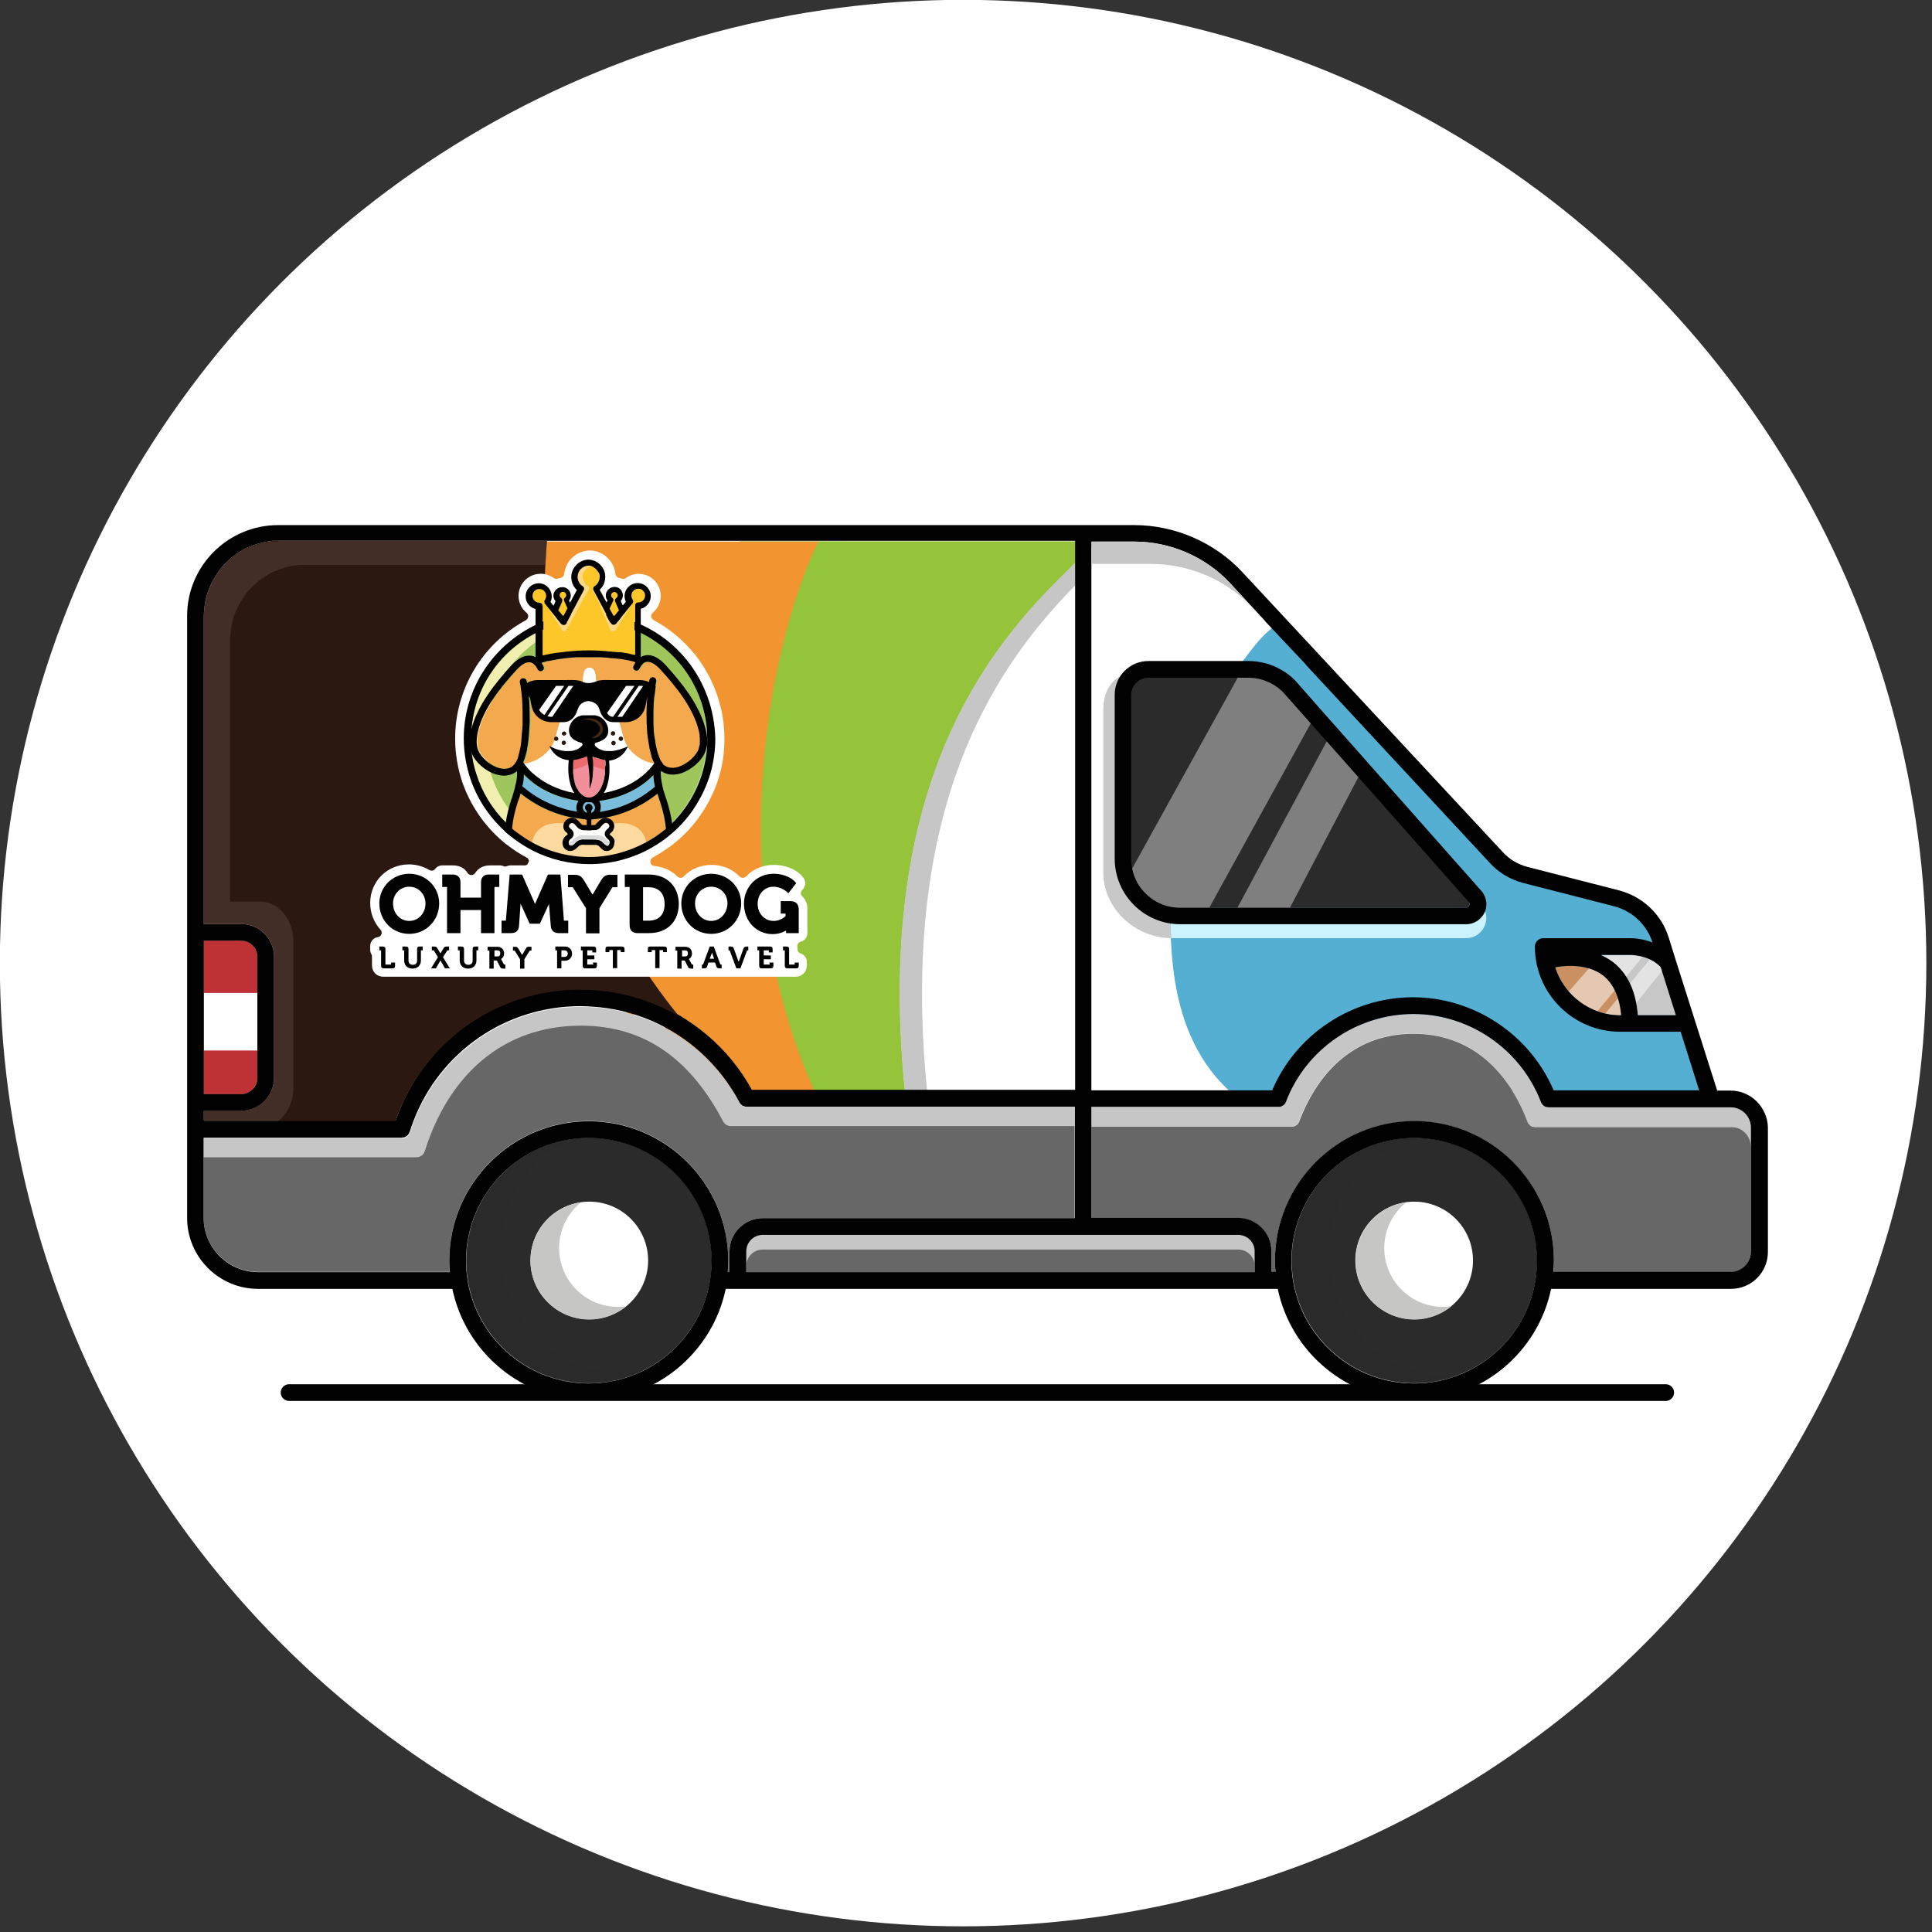 <svg xmlns="http://www.w3.org/2000/svg" xml:space="preserve" id="svg168" width="64" height="64" version="1.1"><rect width="100%" height="100%" fill="#333333" stroke="none"/><style id="style395" type="text/css">.st0{fill:#fff}.st2{fill:#c6c6c6}.st6{fill:#54afd3}.st7{fill:#2b2b2b}.st8{fill:#7f7f7f}.st10{opacity:.5;fill:#2b2b2b}.st11{fill:#c6c6c5}.st14{fill:#676767}.st17{opacity:.5;fill:#fff}.st19{fill:#010101}.st20{fill:#f4a94e}.st21{fill:#2b1911}.st26,.st27{fill:#7abcdc}.st27,.st28{opacity:.8}.st28{fill:#f4a94e}.st30,.st31{fill:#fdc72a}.st31{opacity:.6}.st33{fill:#ffd985}</style><g id="g588" transform="translate(-1.731 -1.9) scale(.084)"><circle id="circle307" cx="400.415" cy="402.422" r="379.867" fill="#fff" data-name="Ellipse 1" style="stroke-width:11.871"/><g id="g584"><path id="path397" d="M519.6 267.6h-75.3v185.1H317.1c-.4-.8-.9-1.7-1.4-2.5-39.7-130.7 49.7-189.9 68.4-214.1h83.7c14.3 0 28.2 6 37.9 16.5z" class="st0"/><path id="path399" d="m453.3 236.2-.2.2c-23.5 24.3-90.8 73.8-75.3 219.2v.3c-.1-.1-.3-.2-.5-.3-2.1-.8-9.8-.1-16.2.2-4 .2-7.4.3-8.6-.2-.2-.1-.3-.1-.4-.2-.1-.2-16.5.2-27 .3-4.9.1-8.4.1-8.5 0-14.5-14.8-9.8-26.9-13.1-39.5-.2-.7-.5-1.4-.8-2.2-4.3-.6-8.8-1-13.3-1.1-19.7-74.9 6.4-143.5 23-176.8h140.9z" style="fill:#95c43b"/><path id="path401" d="M451 238.5v8.7c-2.1 2-4.3 4.2-6.6 6.5-28.6 29.3-69.7 83.5-58.2 198.9.1 1.1.2 2.2.3 3.4-.6-.8-4.3-.7-8.8-.5-.1-1-.2-1.9-.3-2.8-12.8-128.1 39.1-180.8 66.9-207.8 2.5-2.3 4.7-4.4 6.7-6.4z" class="st2"/><path id="path403" d="M341.7 452.7h-28.3c-17.3 0-30.4-36.1-44.6-29.5-75.7-93.5-38.6-171.2-37.5-187h112.1c-16.6 33.2-40.6 129.2-1.7 216.5z" style="fill:#f29530"/><path id="path405" d="M353.1 452.7h-11.4c-39-87.3-14.9-183.2 1.7-216.5h11.4c-16.6 33.3-40.6 129.2-1.7 216.5z" style="opacity:.5;fill:#95c43b"/><path id="path407" d="M329.1 454.1c-19.6 9-89.7-39.9-120.8 10.6h-13.1c31.2-50.5 85.4-19.3 105-28.3-74.4-76.3-65-184.5-63.9-200.2h13.1c-1.1 15.7-18.3 124 79.7 217.9z" style="opacity:.5;fill:#f29530"/><path id="path409" d="M525.7 267.6H451v185h71.5c1.7-4.2 3.9-8.2 6.5-11.8 2.9-4.2 6.3-8 10.1-11.3-5.8-13.7-9.1-28.9-9.1-44.8v-2l-40.6-1.4c-14.3 0-26.3-.5-26.3-15.3l.4-41.3c0-5.3-3.6-13.2.7-15.5 1.8-5.5 3.5-9.5 9.4-9.5H526c6.9 0 13.6 2.9 18.5 8l8.2 8.6c2.5-3.3 5.2-6.5 8.1-9.5z" class="st0"/><path id="path411" d="M690.9 452.7h-74.4c-12.2-28.5-35.5-25.5-66.7-25.5-18.8 0-16.9 37.7-42 27.7-29.6-24.6-25.4-67.1-25.4-87.1v-2.5l75.5 2.5c4.2 0 13.9-.4 15.5-4.3.4-1 .1 3.2 0 4.1 0 .2 0 .2 0 0 3.4-.6 6.3-2.9 7.7-6.2 1.6-3.9.8-8.3-2.2-11.3l-2.5-2.5-1-1-63.6-64.4c3.2-4.2 6.7-8.2 10.5-11.9l61.7 66.4c4.5 4.9 31.3 30 37.8 31.6l20.1 4.5c9.4 2.4 21.8-.1 24.8 9.1-5.3-2-9.9-7-11.3-7l14.5 7c-2.4 0 4.5 9.7 4.5 12 0 1.9.1 3.8.4 5.7 2.8 21.4-46.3 23.1-24.2 23.1h31z" class="st6"/><path id="path413" d="M681.4 422.8h-30.9c-22.1 0 27-1.8 24.2-23.1-.2-1.9-.4-3.8-.4-5.7 0-2.3-6.8-12-4.5-12l-4.1-2c-4-6.9-15.2-4.9-23.9-7.2l-20.1-4.5c-6.4-1.6-33.2-26.8-37.8-31.6l-61.7-66.4c-5.3 4.3-8.4 9.1-11.7 13.3l64.8 63c.3.4.6.7 1 1l2.5 2.5c2.9 3 3.8 7.4 2.2 11.3-1.4 3.3-4.2 5.6-7.7 6.2 0 .2 0 .2 0 0 .1-.8.4-5.1 0-4.1-1.6 3.9-11.3 4.3-15.5 4.3l-75.5-2.5v2.5c0 4.4-.2 10-.2 16.2 2.2.6 4.6 1 7 1H602c.3 0 .6 0 1-.1h.3c2.5-.4 1.3-1.9 2.5-4.1 1.1 2.1 1.3 4.6.4 6.9-1.2 3-4.1 4.9-7.4 4.9H482.5c.8 20.6 5.3 45.6 25.5 62.3 25 10 23.2-27.7 42-27.7 31.2 0 54.5-3 66.7 25.5h74.4zm-24.6-47.1-1.4-.7c.3 0 .8.2 1.4.7z" class="st6"/><path id="path415" d="M600 379.4c-.1.5-.5 1.2-1.4 1.2H483.2c-10.9 0-19.8-11.7-19.8-26.1v-57.8c0-5 3.1-9.2 6.9-9.2h45.4c5.3 0 10.4 2.9 14.2 7.8l69.8 82c.6.8.5 1.6.3 2.1z" class="st7"/><path id="path417" d="m540.9 301.8-3.4 6.1-40 72.7-2 3.6-17.9-4.3-6.5.1-4.5-9.4-.7-3.3 1.1-2 41.7-75.4.8-1.5L526 287c1.9 1.1 3.7 2.5 5.3 4.1z" class="st8"/><path id="polygon419" d="m547.1 308.8 12.4 14.1-3.2 6.2-27 51.5-.7 1.4h-20.7l.7-1.4 35.2-65.6z" class="st8"/><path id="path421" d="M115.7 393.6H101v60.5h14.7c3.5 0 6.4-2.9 6.4-6.4V400c0-3.5-2.9-6.4-6.4-6.4z" style="fill:#be3236"/><path id="path423" d="M626.8 519.7c0 26.7-21.7 48.4-48.4 48.4S530 546.4 530 519.7s21.7-48.4 48.4-48.4 48.4 21.7 48.4 48.4z" class="st7"/><path id="path425" d="M594.7 565.3c-5.1 1.8-10.6 2.8-16.3 2.8-26.7 0-48.4-21.7-48.4-48.4 0-26.2 20.8-47.5 46.8-48.4-18.7 6.7-32.1 24.6-32.1 45.6 0 26.7 21.7 48.4 48.4 48.4.4.1 1 .1 1.6 0z" class="st10"/><path id="path427" d="M301.3 519.7c0 26.7-21.7 48.4-48.4 48.4s-48.4-21.7-48.4-48.4 21.7-48.4 48.4-48.4 48.4 21.7 48.4 48.4z" class="st7"/><path id="path429" d="M273.2 563.7c-6.2 2.9-13.1 4.5-20.3 4.5-26.7 0-48.4-21.7-48.4-48.4 0-24.4 18.2-44.7 41.7-48-16.6 7.7-28.1 24.5-28.1 44 0 26.7 21.7 48.4 48.4 48.4 2.2 0 4.5-.2 6.7-.5z" class="st10"/><g id="g437"><g id="g433"><circle id="circle431" cx="578.3" cy="519.7" r="23.2" class="st0"/></g><path id="path435" d="M593 537.8c-4 3.2-9.1 5.2-14.6 5.2-12.8 0-23.2-10.4-23.2-23.2 0-11.7 8.6-21.4 19.9-23-5.2 4.2-8.6 10.7-8.6 18 0 12.8 10.4 23.2 23.2 23.2 1.1 0 2.2-.1 3.3-.2z" class="st11"/></g><path id="path439" d="M681.5 423h-15c-.7-9.4-4-16.4-9.7-20.9-1.6-1.2-3.2-2.1-4.9-2.9h11.6c.1 0 7.5-.1 12 4.8z" style="fill:#c8c7c7"/><path id="path441" d="M659.9 423h-.2c-12.1 0-22.3-8-25.8-18.9 1.6-.3 11.8-2.2 18.9 3.2 4.1 3.3 6.5 8.5 7.1 15.7z" style="fill:#ca9062"/><path id="path443" d="M515.4 516.1v8.2H314.9v-8.2c0-3.6 2.9-6.5 6.5-6.5h187.5c3.6 0 6.5 2.9 6.5 6.5z" class="st14"/><path id="path445" d="M515.4 516.1v5.8c0-3.6-2.9-6.5-6.5-6.5H321.4c-3.6 0-6.5 2.9-6.5 6.5v-5.8c0-3.6 2.9-6.5 6.5-6.5h187.5c3.6 0 6.5 2.9 6.5 6.5z" class="st2"/><path id="path447" d="M444.4 459.3v7.7H308.2c-.1 0-.2 0-.3-.1-.1 0-.2-.1-.3-.1-.1 0-.2-.1-.3-.1-.1 0-.2-.1-.3-.1-.1-.1-.2-.1-.3-.2-.1-.1-.2-.1-.2-.2l-.2-.2-.2-.2c-.1-.1-.1-.2-.2-.3 0-.1-.1-.1-.1-.1-12.2-23.4-29.8-38-56.2-38-31.1 0-52.3 19.9-61.6 49.5 0 .1 0 .1-.1.2 0 .1-.1.1-.1.2-.1.1-.1.2-.2.4 0 .1-.1.1-.1.2-.2.3-.5.6-.8.8 0 0-.1.1-.2.1-.1.1-.2.1-.4.2-.1 0-.1.1-.2.1-.1.1-.3.1-.4.1h-.2c-.2 0-.4.1-.6.1H101v-7.7h78c.2 0 .4 0 .6-.1h.2c.1 0 .3-.1.4-.1.1 0 .1 0 .2-.1s.2-.1.4-.2c.1 0 .1-.1.2-.1.3-.2.6-.5.8-.8 0 0 .1-.1.1-.2.1-.1.1-.2.2-.4 0-.1.1-.1.1-.2s.1-.1.1-.2c9.3-29.6 36.4-49.5 67.4-49.5 26.4 0 50.4 14.6 62.7 38l.1.1c.1.1.1.2.2.3l.2.2.2.2c.1.1.2.1.2.2.1.1.2.1.3.2.1.1.2.1.3.1.1 0 .2.1.3.1.1 0 .2.1.3.1.1 0 .2.1.3.1h.5z" class="st2"/><path id="path449" d="M444.4 466.9V503h-123c-7.2 0-13.1 5.9-13.1 13.1v8.2h-.7c0-.3 0-.5.1-.8.1-1.2.1-2.5.1-3.8 0-30.3-24.7-55-55-55s-55 24.7-55 55c0 1.2.1 2.5.1 3.7 0 .3 0 .5.1.8h-75.6c-11.8 0-21.5-9.6-21.5-21.5V479h83.9c.2 0 .4 0 .6-.1h.2c.1 0 .3-.1.4-.1.1 0 .1 0 .2-.1s.2-.1.4-.2c.1 0 .1-.1.2-.1.3-.2.6-.5.8-.8 0 0 .1-.1.1-.2.1-.1.1-.2.2-.4 0-.1.1-.1.1-.2s.1-.1.1-.2c9.3-29.6 30.5-49.5 61.6-49.5 26.4 0 44 14.6 56.2 38l.1.1c.1.1.1.2.2.3l.2.2.2.2c.1.1.2.1.2.2.1.1.2.1.3.2.1.1.2.1.3.1.1 0 .2.1.3.1.1 0 .2.1.3.1.1 0 .2.1.3.1h136.1z" class="st14"/><path id="path451" d="M711.1 467.3v7.7c0-4.4-3.6-8-8-8h-77.2c-.2 0-.4 0-.6-.1h-.2c-.1 0-.3-.1-.4-.1-.1 0-.1 0-.2-.1-.2-.1-.3-.2-.5-.3-.2-.1-.3-.2-.4-.4l-.1-.1-.3-.3c0-.1-.1-.1-.1-.2-.1-.1-.1-.2-.2-.4 0-.1-.1-.1-.1-.2v-.1c-7.9-20.7-22.8-34.5-44.9-34.5-22.1 0-37.1 13.9-45 34.5v.1c0 .1-.1.2-.2.3 0 .1-.1.2-.1.3-.1.1-.1.2-.2.2-.1.1-.1.2-.2.3l-.2.2c-.1.1-.2.2-.3.2-.1.1-.2.1-.3.1-.1.1-.2.1-.3.2-.1 0-.2.1-.3.1-.1 0-.2.1-.3.1H451v-7.7h74.4c.1 0 .2-.1.3-.1.1 0 .2-.1.3-.1.1 0 .2-.1.3-.2.1 0 .2-.1.3-.1.1-.1.2-.2.3-.2l.2-.2c.1-.1.1-.2.2-.3.1-.1.1-.2.2-.2.1-.1.1-.2.1-.3.1-.1.1-.2.2-.3v-.1c7.9-20.7 28.1-34.5 50.2-34.5s42.3 13.9 50.2 34.5v.1c0 .1.1.1.1.2.1.1.1.2.2.4 0 .1.1.1.1.2l.3.3.1.1.4.4c.2.1.3.2.5.3.1 0 .1.1.2.1s.3.1.4.1h.2c.2 0 .4.1.6.1h71.8c4.4 0 8 3.6 8 8z" class="st2"/><path id="path453" d="M711.1 475v41.3c0 4.4-3.6 8-8 8h-69.9c0-.3 0-.5.1-.8.1-1.2.1-2.5.1-3.7 0-30.3-24.7-55-55-55s-55 24.7-55 55c0 1.2.1 2.5.1 3.7 0 .3 0 .5.1.8H522v-8.2c0-7.2-5.9-13.1-13.1-13.1H451v-36.1h79.6c.1 0 .2-.1.3-.1.1 0 .2-.1.3-.1.1 0 .2-.1.3-.2.1 0 .2-.1.3-.1.1-.1.2-.2.3-.2l.2-.2c.1-.1.1-.2.2-.3.1-.1.1-.2.2-.2.1-.1.1-.2.1-.3.1-.1.1-.2.2-.3v-.1c7.9-20.7 22.9-34.5 45-34.5s37 13.9 44.9 34.5v.1c0 .1.1.1.1.2.1.1.1.2.2.4 0 .1.1.1.1.2l.3.3.1.1.4.4c.2.1.3.2.5.3.1 0 .1.1.2.1s.3.1.4.1h.2c.2 0 .4.1.6.1h77.2c4.3-.2 7.9 3.4 7.9 7.9z" class="st14"/><path id="path455" d="M606.1 387.7c-1.2 3-4.1 4.9-7.4 4.9H482.4c-.1-3-.2-5.9-.2-8.6 2.2.6 4.6 1 7 1H602c.3 0 .6 0 1-.1h.3c2.5-.4 1.3-1.9 2.5-4.1 1.1 2.1 1.3 4.6.3 6.9z" style="fill:#caf3ff"/><path id="path457" d="M482.4 392.6c-14.2-.2-26.7-11.7-26.7-25.9v-63.9c0-7.5 2.9-12.4 9.3-14.7-.4 1.3-1.6 5.6-1.6 7.1V359c0 11.9 8 21.9 18.9 25-.1 2.7 0 5.6.1 8.6z" style="opacity:.7;fill:#b1b1b1"/><path id="path459" d="M668.3 400c-2.7-.7-4.8-.7-4.9-.7h-11.6l-12.6 14.4c3 3.5 6.9 6.2 11.3 7.8l13.3-16z" class="st17"/><path id="path461" d="m676 405.6-.5-1.6c-1.3-1.4-2.8-2.3-4.3-3l-5 6.1-12.6 15.3c3 .8 6.3.7 8.4.7l9.1-11.5z" class="st17"/><path id="path463" d="M109.2 400.5v46.7h12.9v.5c0 3.5-2.9 6.4-6.4 6.4H101v-60.5h14.7c3.5 0 6.4 2.9 6.4 6.4v.5h-.7z" style="opacity:.6;fill:#be3236"/><g id="g467"><path id="rect465" d="M97.7 414.2h27.7v22.7H97.7z" class="st0"/></g><path id="path469" d="m604.4 373.5-44.9-50.7-12.4-14-6.2-7-9.5-10.8c-1.6-1.6-3.3-3-5.3-4.1-4-2.4-8.6-3.6-13.2-3.6h-39.4c-7.4 0-13.3 6-13.3 13.3v64.6c0 14.3 11.6 25.9 25.9 25.9h112.7c3.2 0 6.1-1.9 7.4-4.9 1.2-3 .5-6.4-1.8-8.7zm-4.4 6.2c-.1.3-.5.9-1.3.9H486c-3.9 0-7.5-1.1-10.5-3.1-2.6-1.7-4.8-4-6.4-6.8-.9-1.7-1.6-3.5-2-5.4-.3-1.3-.4-2.6-.4-4v-64.6c0-3.7 3-6.8 6.8-6.8h39.4c5.2 0 10.2 2.1 13.8 5.8l10.9 12.3 6.3 7.1 12.5 14.1 43.4 49.1c.5.4.4 1.1.2 1.4z" class="st19"/><path id="path471" d="M600.1 387c.1.2 0 .2 0 0z" class="st20"/><path id="path473" d="M703.1 452.7h-5.3l-16.3-51.3-2.8-9c-2.9-9.3-10.4-16.3-19.8-18.7l-35.9-9.2c-3.7-1-7.1-2.9-9.7-5.8L510.6 248.3c-11-11.8-26.6-18.6-42.7-18.6H130.3c-19.8 0-35.9 16.1-35.9 35.8v237.4c0 15.5 12.6 28 28 28H199c5.2 25 27.4 43.9 53.9 43.9s48.7-18.9 53.9-43.9h217.7c5.2 25 27.4 43.9 53.9 43.9s48.7-18.9 53.9-43.9h70.9c8.1 0 14.6-6.5 14.6-14.6v-48.9c-.1-8.1-6.7-14.7-14.7-14.7zM681.5 423h-15c-.7-9.4-4-16.4-9.7-20.9-1.6-1.2-3.2-2.1-4.9-2.9h11.6c.1 0 7.5-.1 12 4.8zm-21.6 0h-.2c-12.1 0-22.3-8-25.8-18.9 1.6-.3 11.8-2.2 18.9 3.2 4.1 3.3 6.5 8.5 7.1 15.7zM451 236.2h16.9c14.3 0 28.2 6 37.9 16.5l11.2 12.1 2.6 2.8h-.1l16.1 17.1h-.1l72.8 78.4c3.5 3.8 8 6.4 12.9 7.7l35.9 9.2c7.2 1.9 12.9 7.2 15.2 14.3-4.1-1.6-7.8-1.7-8.9-1.7h-34.2c-1.8 0-3.3 1.5-3.3 3.3 0 18.5 15.1 33.6 33.6 33.6h23.9l7.3 23.1h-57.4c-9.4-22-31.4-36.7-55.5-36.7s-46.1 14.6-55.5 36.7H451ZM101 393.6h14.7c.5 0 1.1.1 1.6.2 2.8.7 4.8 3.2 4.8 6.2v47.7c0 1.5-.5 2.9-1.4 4-1.2 1.4-3 2.4-5 2.4H101Zm0 67.1h14.7c1.8 0 3.4-.4 5-1 4.7-2 8-6.6 8-12V400c0-7.2-5.8-13-13-13H101V265.5c0-1 .1-2 .2-2.9.4-4.4 1.8-8.5 4-12.1 0-.1.1-.1.1-.2.1-.2.3-.4.4-.6.2-.3.3-.5.5-.8.2-.3.4-.5.5-.8.2-.2.3-.4.5-.7.4-.5.9-1.1 1.3-1.6l.6-.6c.5-.6 1.1-1.1 1.6-1.6.3-.3.6-.5.8-.7.3-.3.6-.5 1-.8l.1-.1c.4-.3.7-.5 1.1-.8l.9-.6c.4-.2.7-.5 1.1-.7.2-.1.4-.2.6-.4.9-.5 1.9-1 2.8-1.3.3-.1.5-.2.8-.3.6-.3 1.3-.5 2-.7.2-.1.4-.1.6-.2.3-.1.7-.2 1.1-.3l1.2-.3c.4-.1.8-.1 1.2-.2.5-.1.9-.1 1.4-.2.2 0 .4 0 .6-.1h316.6v216.5H317.1c-1.6-2.9-3.3-5.6-5.2-8.2-.2-.2-.3-.5-.5-.7-5.6-7.5-12.4-13.8-20.2-18.8-.9-.6-1.8-1.1-2.7-1.7-7.8-4.5-16.3-7.7-25.3-9.3-4.4-.8-9-1.2-13.6-1.2-33.1 0-62.1 20.7-72.9 51.8H101Zm151.8 107.5c-26.7 0-48.4-21.7-48.4-48.4s21.7-48.4 48.4-48.4 48.4 21.7 48.4 48.4c.1 26.6-21.6 48.4-48.4 48.4zm55.5-52.1v8.2h-.7c.1-1.5.2-3 .2-4.5 0-30.3-24.7-55-55-55s-55 24.7-55 55c0 1.5.1 3 .2 4.5h-75.6c-11.8 0-21.5-9.6-21.5-21.5v-31.5h78c.2 0 .4 0 .6-.1h.2c.1 0 .3-.1.4-.1.1 0 .1 0 .2-.1s.2-.1.4-.2c.1 0 .1-.1.2-.1.3-.2.6-.5.8-.8 0 0 .1-.1.1-.2.1-.1.1-.2.2-.4 0-.1.1-.1.1-.2s.1-.1.1-.2c.4-1.4 1-2.9 1.5-4.3 10.4-27.2 36.4-45.2 65.9-45.2 1.5 0 3.1.1 4.6.2 16 1 30.9 7.4 42.6 17.9 6.2 5.6 11.5 12.3 15.5 20l.1.1c.1.1.1.2.2.3l.2.2.2.2c.1.1.2.1.2.2.1.1.2.1.3.2.1.1.2.1.3.1.1 0 .2.1.3.1.1 0 .2.1.3.1.1 0 .2.1.3.1h129.8V503h-123c-7.3 0-13.2 5.9-13.2 13.1zm207.1 8.2H314.9v-8.2c0-3.6 2.9-6.5 6.5-6.5h187.5c3.6 0 6.5 2.9 6.5 6.5zm62.9 43.9c-26.7 0-48.4-21.7-48.4-48.4s21.7-48.4 48.4-48.4 48.4 21.7 48.4 48.4c.1 26.6-21.7 48.4-48.4 48.4zm132.8-52c0 4.4-3.6 8-8 8h-69.9c.1-1.5.2-3 .2-4.5 0-30.3-24.7-55-55-55s-55 24.7-55 55c0 1.5.1 3 .2 4.5H522V516c0-7.2-5.9-13.1-13.1-13.1H451v-43.8h74.4c.1 0 .2-.1.3-.1.1 0 .2-.1.3-.1.1 0 .2-.1.3-.2.1 0 .2-.1.3-.1.1-.1.2-.2.3-.2l.2-.2c.1-.1.1-.2.2-.3.1-.1.1-.2.2-.2.1-.1.1-.2.1-.3.1-.1.1-.2.2-.3v-.1c7.9-20.7 28.1-34.5 50.2-34.5s42.3 13.9 50.2 34.5v.1c0 .1.1.1.1.2.1.1.1.2.2.4 0 .1.1.1.1.2l.3.3.1.1.4.4c.2.1.3.2.5.3.1 0 .1.1.2.1s.3.1.4.1h.2c.2 0 .4.1.6.1h71.8c4.4 0 8 3.6 8 8z" class="st19"/><path id="path475" d="M288.4 423.4c-7.8-4.5-16.3-7.7-25.3-9.3-4.4-.8-9-1.2-13.6-1.2-33.1 0-62.1 20.7-72.9 51.8H101v-4.1h14.7c1.8 0 3.4-.4 5-1 4.7-2 8-6.6 8-12V400c0-7.2-5.8-13-13-13H101V265.5c0-1 .1-2 .2-2.9.4-4.4 1.8-8.5 4-12.1 0-.1.1-.1.1-.2.1-.2.3-.4.4-.6.2-.3.3-.5.5-.8.2-.3.4-.5.5-.8.2-.2.3-.4.5-.7.4-.5.9-1.1 1.3-1.6l.6-.6c.5-.6 1.1-1.1 1.6-1.6.3-.3.6-.5.8-.7.3-.3.6-.5 1-.8l.1-.1c.4-.3.7-.5 1.1-.8l.9-.6c.4-.2.7-.5 1.1-.7.2-.1.4-.2.6-.4.9-.5 1.9-1 2.8-1.3.3-.1.5-.2.8-.3.6-.3 1.3-.5 2-.7.2-.1.4-.1.6-.2.3-.1.7-.2 1.1-.3l1.2-.3c.4-.1.8-.1 1.2-.2.5-.1.9-.1 1.4-.2.2 0 .4 0 .6-.1h108.3c-1.1 15.1-9.6 112.5 52.1 187.5z" class="st21"/><path id="path477" d="M130.3 236.2h-2.4c-.2 0-.4 0-.6.1-.5 0-1 .1-1.4.2-.4.1-.8.1-1.2.2l-1.2.3c-.4.1-.7.2-1.1.3-.2.1-.4.1-.6.2-.7.2-1.3.4-2 .7-.3.1-.5.2-.8.3-1 .4-1.9.8-2.8 1.3-.2.1-.4.2-.6.4-.4.2-.8.4-1.1.7l-.9.6c-.4.3-.7.5-1.1.8 0 0-.1 0-.1.1-.3.3-.6.5-1 .8-.3.2-.6.5-.8.7-.6.5-1.1 1-1.6 1.6l-.6.6c-.5.5-.9 1-1.3 1.6-.2.2-.3.4-.5.7-.2.3-.4.5-.5.8-.2.3-.4.5-.5.8-.1.2-.3.4-.4.6 0 .1-.1.1-.1.2-2.2 3.6-3.6 7.7-4 12.1-.1 1-.2 1.9-.2 2.9V387h14.7c7.2 0 13 5.8 13 13v47.7c0 5.4-3.3 10-8 12-1.5.6-3.2 1-5 1H101v4.1h29.2c3.7-2.8 6.1-7.7 6.1-13.3v-57.6c0-8.6-5.8-15.7-13-15.7h-12V275c0-1 .1-2 .2-2.9.4-4.4 1.8-8.5 4-12.1 0-.1.1-.1.1-.2.1-.2.3-.4.4-.6.2-.3.3-.5.5-.8.2-.3.4-.5.5-.8.2-.2.3-.4.5-.7.4-.5.9-1.1 1.3-1.6l.6-.6c.5-.6 1.1-1.1 1.6-1.6.3-.3.6-.5.8-.7.3-.3.6-.5 1-.8l.1-.1c.4-.3.7-.5 1.1-.8l.9-.6c.4-.2.7-.5 1.1-.7.2-.1.4-.2.6-.4.9-.5 1.9-1 2.8-1.3.3-.1.5-.2.8-.3.6-.3 1.3-.5 2-.7.2-.1.4-.1.6-.2.3-.1.7-.2 1.1-.3l1.2-.3c.4-.1.8-.1 1.2-.2.5-.1.9-.1 1.4-.2.2 0 .4 0 .6-.1h97.4c.2-4.4.5-7.7.6-9.6h-106z" style="opacity:.5;fill:#5b453c"/><path id="path479" d="m517 264.8-3.2-3.3C503.6 251 489.3 245 474.3 245H451v-8.8h16.9c14.3 0 28.2 6 37.9 16.5z" class="st2"/><g id="g574"><path id="path481" d="M336.4 394c1.5-.4 2.6-1.8 2.6-3.4v-9.5c0-2-.7-3.8-2-5-.7-.6-.8-1.6-.2-2.3l.6-.7c1.1-1.4 1-3.3-.2-4.6l-.7-.8c-.6-.7-4.2-4-10.8-4-4.2 0-8.1 1.6-10.9 4.6-.3.3-.8.5-1.2.5-.5 0-.9-.2-1.3-.5-2.9-3-6.8-4.6-11.1-4.6-4.2 0-8.2 1.6-11 4.6-.3.3-.8.5-1.2.5-.5 0-.9-.2-1.2-.5-2.4-2.4-5.5-3.8-9.2-4.2-.8-.1-1.4-.6-1.5-1.4-.1-.7.2-1.5.9-1.9 2.4-1.3 4.7-2.8 6.9-4.4.9-.7 1.9-1.4 2.8-2.2 3.5-3 6.6-6.4 9.2-10.2 3.3-4.8 5.8-10 7.4-15.5 1.4-4.7 2-9.6 2-14.6 0-11.9-4.1-23.6-11.5-33l1.2-1.2-1.3 1.1c-4.5-5.6-10.1-10.3-16.4-13.7-.5-.3-.8-.8-.9-1.3-.1-.6.2-1.1.6-1.5.8-.7 1.5-1.5 2-2.4 1.2-2.1 1.5-4.5.8-6.8-1-3.3-3.8-5.7-7.2-6.1-2.2-.3-4.4.3-6.2 1.6-.5.4-1.1.4-1.6.2-.4-.1-.7-.2-1.1-.3-.7-.1-1.3-.8-1.4-1.5-.5-5.2-4.9-9.2-10-9.3h-.2c-2.7.1-5.2 1.2-7.1 3.1-1.7 1.7-2.6 3.8-2.9 6.2-.1.7-.6 1.4-1.4 1.5-.4.1-.7.2-1.1.3-.6.2-1.2.1-1.6-.2-1.1-.8-2.4-1.4-3.8-1.6-.5-.1-.9-.1-1.4-.1-4.8 0-8.7 3.9-8.7 8.7 0 2.6 1.2 5.1 3.2 6.7.4.4.7.9.6 1.5-.1.6-.4 1.1-.9 1.4-17.2 9.3-27.9 27.2-27.9 46.7 0 5.9 1 11.8 2.9 17.4 3.1 8.8 8.5 16.8 15.6 22.9.9.8 1.8 1.5 2.8 2.2 2.1 1.6 4.4 3.1 6.9 4.4.6.3.9.9.9 1.5l-.6 1.2c-.4.3-.9.5-1.4.4h-5.4c-.4 0-.9.1-1.3.3-.4.2-.9.2-1.3 0s-.9-.3-1.3-.3h-4.2c-2.5 0-4.5 1.1-5.7 3-.3.5-.9.8-1.5.8s-1.2-.3-1.5-.8c-1.1-1.9-3.2-3-5.7-3H195c-1.1 0-2.1.5-2.8 1.4-.5.7-1.5.9-2.3.4-2.4-1.4-5.2-2.2-8-2.2-8.6 0-15.3 6.7-15.3 15.2 0 4 1.5 7.8 4.1 10.6.4.5.6 1.2.3 1.8-.2.6-.7 1-1.4 1.1-1.7.2-3 1.7-3 3.5v1.5c0 .6.2 1.3.5 1.8.2.3.2.6.2.9v3.4c0 2.6 1.9 4.5 4.5 4.5h162.5c2.6 0 4.5-1.9 4.5-4.5V402c0-1.6-1-2.9-2.5-3.4-.7-.2-1.2-.9-1.2-1.7v-.3c0-.3 0-.6-.1-.9 0-.6.5-1.5 1.4-1.7z" class="st0"/><g id="g544"><path id="XMLID_00000057140784519675993270000009030915995684381326_" d="M273.3 272.1c-.8-.4-1.6-.8-2.5-1.1-2.4-1-4.8-1.8-7.3-2.4-.8-.2-1.5-.3-2.3-.5-2.7-.5-5.5-.8-8.4-.8-3 0-5.9.3-8.7.8-.8.1-1.5.3-2.2.5-2.5.6-5 1.4-7.4 2.4-.8.4-1.6.7-2.5 1.1-15.4 7.6-26 23.5-26 41.8v2.1c.2 4 .9 7.9 2 11.7 2.3 7.4 6.4 14.1 11.8 19.4.3.3.6.5.8.8.5.5 1.1 1 1.6 1.5.3.2.5.4.8.7 2.4 2 5 3.7 7.7 5.1 6.5 3.5 14 5.4 21.8 5.4 8 0 15.5-2 22.1-5.6 2.6-1.4 5.1-3.1 7.4-4.9.3-.2.5-.4.8-.6.6-.5 1.1-1 1.6-1.4.3-.3.6-.5.8-.8 2.7-2.6 5-5.6 7-8.8 4.1-6.6 6.5-14.2 6.9-22.4V314c.4-18.4-10.3-34.3-25.8-41.9zm-.2 57.1c-3 2.3-7.7 4.9-14.6 6.2-.9.2-1.8.3-2.7.4-1 .1-1.9.2-3 .3l-3-.3c-.9-.1-1.8-.3-2.7-.4-6.9-1.3-11.6-4-14.6-6.3-3-2.2-4.7-4.4-5.4-5.5 3.6-.3 6.9-2.3 9.4-4.9 3.6-3.8 3.2-8.1 5.2-12.6 1.1-2.4 3.6-4 5.2-6.1 1.5-2.1 3.1-6 3.4-8.7.2-1.8-.1-5.6 2.6-5.6 1.2 0 2.1 1.1 2.4 2.1.3 1.1.3 2.3.4 3.5.3 2.7 1.8 6.5 3.4 8.7 1.6 2.1 4.1 3.7 5.2 6.1 2 4.6 1.6 8.9 5.2 12.6 2.4 2.5 5.6 4.4 9.1 4.8-.8 1.3-2.5 3.5-5.5 5.7z" style="fill:#9ec65c"/><path id="XMLID_00000181079473022581678230000000336448648339602315_" d="M299.5 314v2.1c-.4 8.2-2.8 15.8-6.9 22.4-2 3.2-4.3 6.2-7 8.8-.3.3-.6.5-.8.8-.5.5-1.1 1-1.6 1.4-.3.2-.5.4-.8.6-2.3 1.9-4.8 3.5-7.4 4.9-6.6 3.5-14.1 5.6-22.1 5.6-.9 0-1.9 0-2.8-.1 6.9-.4 13.5-2.3 19.3-5.5 2.6-1.4 5.1-3.1 7.4-4.9.3-.2.5-.4.8-.6.6-.5 1.1-1 1.6-1.4.3-.3.6-.5.8-.8 2.7-2.6 5-5.6 7-8.8 4.1-6.6 6.5-14.2 6.9-22.4V314c0-18.4-10.7-34.3-26.2-41.9-.8-.4-1.6-.8-2.5-1.1-2.4-1-4.8-1.8-7.3-2.4-.8-.2-1.5-.3-2.3-.5-1.8-.3-3.7-.6-5.6-.7.9-.1 1.8-.1 2.8-.1 2.9 0 5.7.3 8.4.8.8.1 1.5.3 2.3.5 2.5.6 5 1.4 7.3 2.4.8.4 1.6.7 2.5 1.1 15.5 7.6 26.2 23.5 26.2 41.9z" style="opacity:.7;fill:#9ec65c"/><path id="XMLID_00000086685375403268153660000001169091939631455932_" d="M236.9 355.2c5.7 3 12.1 4.9 18.9 5.3-1 .1-1.9.1-2.9.1-7.9 0-15.3-2-21.8-5.4-2.7-1.5-5.3-3.2-7.7-5.1-.3-.2-.5-.4-.8-.7-.6-.5-1.1-1-1.6-1.5-.3-.3-.6-.5-.8-.8-5.4-5.3-9.5-12-11.8-19.4-1.2-3.7-1.9-7.6-2-11.7v-2.1c0-18.3 10.6-34.2 26-41.8.8-.4 1.6-.8 2.5-1.1 2.4-1 4.8-1.8 7.4-2.4.7-.2 1.5-.3 2.2-.5 2.8-.5 5.7-.8 8.7-.8 1 0 2 0 2.9.1-2 .1-3.9.4-5.8.7-.8.1-1.5.3-2.2.5-2.5.6-5 1.4-7.4 2.4-.8.4-1.6.7-2.5 1.1-15.4 7.6-26 23.5-26 41.8v2.1c.2 4 .9 7.9 2 11.7 2.3 7.4 6.4 14.1 11.8 19.4.3.3.6.5.8.8.5.5 1.1 1 1.6 1.5.3.2.5.4.8.7 2.3 1.9 4.9 3.7 7.7 5.1z" style="fill:#f0efaf"/><path id="XMLID_00000025421133430652886450000004352784820054352019_" d="M278.5 323.7c-.7 1-2.4 3.2-5.4 5.5-3 2.3-7.7 4.9-14.6 6.2-.9.2-1.8.3-2.7.4-1 .1-1.9.2-3 .3l-3-.3c-.9-.1-1.8-.3-2.7-.4-6.9-1.3-11.6-4-14.6-6.3-3-2.2-4.7-4.4-5.4-5.5 3.6-.3 6.9-2.3 9.4-4.9 3.6-3.8 3.2-8.1 5.2-12.6 1.1-2.4 3.6-4 5.2-6.1 1.5-2.1 3.1-6 3.4-8.7.2-1.8-.1-5.6 2.6-5.6 1.2 0 2.1 1.1 2.4 2.1.3 1.1.3 2.3.4 3.5.3 2.7 1.8 6.5 3.4 8.7 1.6 2.1 4.1 3.7 5.2 6.1 2 4.6 1.6 8.9 5.2 12.6 2.3 2.7 5.6 4.6 9 5z" class="st0"/><path id="XMLID_00000119099472545757144480000009008503237162102714_" d="M283.1 349.5c-.3.2-.5.4-.8.6-2.3 1.9-4.8 3.5-7.4 4.9-6.6 3.5-14.1 5.6-22.1 5.6-7.9 0-15.3-2-21.8-5.4-2.7-1.5-5.3-3.2-7.7-5.1-.3-.2-.5-.4-.8-.7v-.4c.3-3.1 1-6.4 2.3-10.3l.2-.5c.3-.9.6-1.7.8-2.6 2 1.6 4.2 3.1 6.5 4.4 3.9 2.2 8 3.8 12.4 4.8 1.4.3 2.7.5 4.1.7 1.3.2 2.7.4 4.1.4 1.4 0 2.8-.2 4.2-.4 2.5-.3 4.9-.9 7.3-1.6 4-1.2 7.7-3 11.2-5.2 1.4-.9 2.8-1.9 4.2-3 .3.9.5 1.7.8 2.6l.2.5c1.3 4 2 7.3 2.3 10.4v.3z" class="st20"/><path id="XMLID_00000106105204807999301970000014210065502552455826_" d="M279 332.8c-2.4 2-4.9 3.8-7.7 5.3-4 2.2-8.4 3.7-13 4.5-.4.1-.7.2-1.1.3-1.1.4-2.1.9-3.2.9-1.4.1-2.7-.6-4.1-.8-.6-.1-1.1-.1-1.7-.2-.2 0-.5-.1-.7-.1-.7-.1-1.5-.3-2.2-.4-1-.2-2-.5-2.9-.8-4-1.2-7.9-3-11.4-5.3-1.6-1-3-2.2-4.5-3.4.4-1.5.6-3.1.6-4.7 3.4 3.6 10.1 8.8 21.6 10.4.9.1 1.9.2 2.9.3.3 0 .5 0 .7.1-1.1.2-1.9 1.1-1.9 2.2 0 .9.6 1.7 1.4 2.1.3.1.6.2.9.2.3 0 .5 0 .8-.1.9-.3 1.5-1.2 1.5-2.1 0-1.1-.8-2.1-1.9-2.2h.8c1-.1 1.9-.2 2.8-.3 11.4-1.6 18.1-6.7 21.5-10.3.2 1.3.5 2.9.8 4.4z" class="st26"/><path id="XMLID_00000139987994688989965550000005561826871610554775_" d="M279 332.8c-2.4 2-4.9 3.8-7.7 5.3-4 2.2-8.4 3.7-13 4.5-.4.1-.7.2-1.1.3-1.1.4-2.1.9-3.2.9-1.4.1-2.7-.6-4.1-.8-.6-.1-1.1-.1-1.7-.2-2-.3-4-.7-5.9-1.3-4-1.2-7.9-3-11.4-5.3-1.6-1-3-2.2-4.5-3.4.4-1.5.6-3.1.6-4.7l1.3 1.3c-.1.9-.3 1.8-.5 2.8 1.4 1.1 2.8 2.2 4.2 3.2 3.3 2.2 6.9 3.9 10.8 5 1.8.5 3.7 1 5.6 1.2.5.1 1.1.2 1.6.2.2 0 .3 0 .5.1.2.6.7 1.1 1.3 1.4.3.1.6.2.9.2.3 0 .5 0 .8-.1.4-.2.8-.5 1.1-.8.8-.2 1.6-.5 2.4-.8.3-.1.7-.2 1-.3 4.3-.8 8.5-2.2 12.3-4.3 2.6-1.4 5-3.1 7.3-5-.2-.9-.4-1.8-.5-2.7.5-.4.9-.8 1.3-1.2 0 1.4.3 3 .6 4.5z" class="st27"/><path id="XMLID_00000112597062973695466550000015920638340501269932_" d="M277.6 332.1c-2.3 1.9-4.7 3.6-7.3 5-3.8 2.1-8 3.5-12.3 4.3-.3.1-.7.2-1 .3-.8.3-1.6.6-2.4.8.3-.4.4-.8.4-1.3 0-.3-.1-.6-.1-.8-.3-.7-.9-1.3-1.8-1.4h.8c.2 0 .4 0 .6-.1.8-.1 1.5-.2 2.2-.3 10.1-1.4 16.6-5.7 20.3-9.1.3.8.4 1.7.6 2.6z" class="st26"/><path id="XMLID_00000142855574684595911380000010421524554033440415_" d="M296.8 314.9v1.4c0 .1 0 .3-.1.4 0 .1-.1.3-.1.4-.1.3-.1.5-.2.8v.1c0 .1-.1.3-.1.4-1 2.5-4.2 5.7-7.9 6.9-2.1.7-4 .5-5.5-.5-.2-.1-.4-.3-.6-.5 0 0-.1-.1-.1-.2 0 0-.1-.1-.1-.2-.2-.3-.4-.6-.7-1 0-.1-.1-.1-.1-.2s-.1-.1-.1-.2c-.1-.2-.2-.3-.2-.5 0-.1-.1-.2-.1-.2-.4-.9-.7-1.9-1-3 0-.1-.1-.3-.1-.4-.1-.6-.3-1.2-.4-1.8 0-.2-.1-.3-.1-.5-.1-.3-.1-.6-.1-1 0-.2 0-.3-.1-.5s0-.3-.1-.5c0-.2 0-.3-.1-.5v-.1l-.1-.5c-.1-.7-.1-1.4-.2-2.1v-.4c0-.7-.1-1.4-.1-2.1v-2.6c0-2 0-3.9.1-5.5.1-1.4.2-2.7.3-3.9.1-1.2.2-2.2.4-3.2.1-.6.2-1.1.3-1.6.1-.7-.3-1.4-1.1-1.6-.7-.1-1.4.3-1.6 1.1 0 .2-.1.4-.1.6-.3 1.7-.5 3.6-.7 5.8-.1.8-.1 1.7-.2 2.7 0 .7-.2 3-.1 6v1c0 .6 0 1.3.1 2v.4c.1 1.2.1 2.4.3 3.7 0 .2 0 .4.1.5.1 1.1.3 2.1.5 3.2 0 .2.1.4.1.6v.2c0 .2.1.3.1.5.1.4.2.7.3 1.1.1.3.1.5.2.8.1.3.1.5.2.8v.2c0 .1.1.2.1.3 0 .1.1.2.1.3.1.2.1.4.2.5.1.2.1.3.2.5.1.1.1.3.2.4.1.1.1.2.2.3 0 .1.1.1.1.2h-.1c-3.5-.4-6.7-2.3-9.1-4.8-3.6-3.8-3.2-8.1-5.2-12.6-1.1-2.4-3.6-4-5.2-6.1-1.5-2.1-3.1-6-3.4-8.7-.1-1.2-.1-2.4-.4-3.5-.3-1.1-1.1-2.2-2.4-2.1-2.7.1-2.4 3.9-2.6 5.6-.3 2.7-1.8 6.5-3.4 8.7-1.6 2.1-4.1 3.7-5.2 6.1-2 4.6-1.6 8.9-5.2 12.6-2.4 2.6-5.8 4.5-9.4 4.9h-.1c.1-.2.2-.5.3-.7.1-.1.1-.2.1-.3.1-.2.2-.5.3-.7 0-.1.1-.2.1-.4.1-.2.1-.4.2-.5 0-.2.1-.3.1-.5 0-.1.1-.2.1-.3 0-.1.1-.2.1-.3l.3-1.2c.1-.3.1-.6.2-.9v-.3c.1-.4.1-.8.2-1.1.2-1.1.3-2.1.4-3.2 0-.4.1-.8.1-1.2.1-1.7.2-3.3.3-4.8v-1c0-3-.1-5.3-.1-6 0-.8-.1-1.6-.2-2.4-.2-2.3-.4-4.3-.8-6.2 0-.2-.1-.4-.1-.6-.1-.7-.8-1.2-1.6-1.1-.7.1-1.2.8-1.1 1.6l.3 1.5c.2 1.3.4 2.6.5 4.1.1 1 .2 2 .2 3.1.1 1.7.1 3.6.1 5.6v2.4c0 .4 0 .8-.1 1.2 0 .4 0 .9-.1 1.3 0 .3 0 .7-.1 1 0 .4-.1.8-.1 1.1v.7c0 .3-.1.6-.1 1 0 .3-.1.7-.1 1 0 .3-.1.6-.1.8 0 .2-.1.4-.1.6 0 .2-.1.3-.1.5 0 .1 0 .2-.1.3 0 .2-.1.4-.1.6-.1.3-.1.5-.2.8l-.3 1.2c0 .1-.1.2-.1.4 0 .1-.1.2-.1.4 0 .1-.1.2-.1.3-.5 1.3-1.1 2.3-1.9 3l-.1.1c-.1.1-.2.1-.2.2-1.5 1-3.4 1.2-5.5.5-3.7-1.1-6.9-4.4-7.9-6.9-.8-2-.8-4.5-.1-7.5 2.2-9.1 8.9-17.3 15.1-24.1 1.9-2.1 3.7-3.2 5.1-3.1h.4c.3.1.7.2 1 .4.4.3.7.6 1 .9.3.4.6.8.8 1.2.1.3.2.5.5.7.2.2.5.3.8.3.7 0 1.3-.6 1.3-1.3 0-.1 0-.3-.1-.4-.1-.3-.3-.6-.4-.8-.1-.1-.2-.3-.2-.4-.1-.1-.2-.2-.2-.4.1-.1.2-.1.3-.1.2-.1.3-.1.6-.2.4-.1.9-.2 1.4-.4h.5c.1 0 .2 0 .3-.1.2 0 .5-.1.7-.1.1 0 .2 0 .3-.1.3 0 .5-.1.8-.1.1 0 .2 0 .3-.1h.2c.1 0 .2 0 .4-.1.2 0 .4-.1.6-.1h.1c.2 0 .3-.1.5-.1.3 0 .6-.1.9-.1 1.1-.2 2.3-.3 3.4-.4h.1c.4 0 .7-.1 1.1-.1.3 0 .6 0 1-.1h9.8c.3 0 .5 0 .8.1h.5c.7 0 1.4.1 2.2.2.4 0 .7.1 1 .1h.4c.3 0 .6.1.9.1.3 0 .7.1 1 .1h.3c.3 0 .5.1.8.1 1 .2 2 .3 2.9.5h.1c.1 0 .3.1.4.1.1 0 .2 0 .2.1.2 0 .4.1.6.1.6.1 1.1.3 1.4.4.1 0 .2.1.2.1-.1.1-.2.2-.2.4-.1.1-.2.3-.2.4-.1.3-.3.5-.4.8 0 .1-.1.3-.1.4 0 .7.6 1.3 1.3 1.3.3 0 .6-.1.8-.3.2-.2.3-.4.5-.7.2-.3.4-.7.6-1 .4-.5.9-1.1 1.5-1.3.2-.1.4-.1.6-.2h.4c1.4 0 3.2 1 5.1 3.1 6.2 6.8 12.9 15.1 15.1 24.1 0 .2.1.4.1.5 0 .2.1.4.1.5 0 .1.1.3.1.4v.7c0 .3.1.6.1.9v.3c-.2.5-.2.6-.2.8z" class="st20"/><path id="XMLID_00000162311089494927111050000006654510279142786220_" d="M230.4 283.8c-.7.5-1.5 1.2-2.3 2.1-5.6 6.1-11.5 13.5-13.5 21.7-.7 2.7-.6 4.9.1 6.8.9 2.2 3.8 5.1 7.1 6.1 1.4.4 2.6.5 3.7.1-.6 2-1.5 3.5-2.6 4.2-1.5 1-3.4 1.2-5.5.5-3.7-1.1-6.9-4.4-7.9-6.9-.8-2-.8-4.5-.1-7.5 2.2-9.1 8.9-17.3 15.1-24.1 1.9-2.1 3.7-3.2 5.1-3.1.3 0 .6 0 .8.1z" class="st28"/><path id="XMLID_00000080898912766541309980000002363249539160407224_" d="M275.3 283.8c.7.5 1.5 1.2 2.3 2.1 5.6 6.1 11.5 13.5 13.5 21.7.7 2.7.6 4.9-.1 6.8-.9 2.2-3.8 5.1-7.1 6.1-1.4.4-2.6.5-3.7.1.6 2 1.5 3.5 2.6 4.2 1.5 1 3.4 1.2 5.5.5 3.7-1.1 6.9-4.4 7.9-6.9.8-2 .8-4.5.1-7.5-2.2-9.1-8.9-17.3-15.1-24.1-1.9-2.1-3.7-3.2-5.1-3.1-.3 0-.6.1-.8.1z" class="st28"/><path id="XMLID_00000100343779513722346200000012665798094815893377_" d="M285.6 347.2v-.3c-.4-2.7-1.1-5.7-2.2-9.1l-.2-.5c-.4-1.3-.9-2.7-1.2-4-.1-.3-.2-.6-.2-1-.4-1.8-.7-3.7-.6-5.5 0-.6.1-1.1.2-1.7.1-.3 0-.5-.1-.8v-.1c.3-.6.1-1.4-.5-1.8-.6-.3-1.2-.2-1.6.3-.1.1-.1.2-.2.3 0 0-.1.2-.4.6v.1c-.7 1-2.4 3.2-5.4 5.5-3 2.3-7.7 4.9-14.6 6.2-.9.2-1.8.3-2.7.4-1 .1-1.9.2-3 .3l-3-.3c-.9-.1-1.8-.3-2.7-.4-6.9-1.3-11.6-4-14.6-6.3-3-2.2-4.7-4.4-5.4-5.5 0 0 0-.1-.1-.1-.2-.3-.4-.5-.4-.6-.4-.6-1.2-.9-1.8-.5-.6.4-.9 1.1-.5 1.8-.1.3-.2.6-.1.9.1.6.2 1.2.2 1.7.1 1.8-.1 3.6-.6 5.4-.1.3-.2.6-.2 1-.4 1.4-.8 2.7-1.2 4.1l-.2.5c-1.1 3.3-1.8 6.3-2.2 9v.3c-.2 1.2-.3 2.3-.3 3.5.9.7 1.7 1.4 2.7 2.1v-.3c0-1 0-2 .1-3.1v-.4c.3-3.1 1-6.4 2.3-10.3l.2-.5c.3-.9.6-1.7.8-2.6 2 1.6 4.2 3.1 6.5 4.4 3.9 2.2 8 3.8 12.4 4.8 1.4.3 2.7.5 4.1.7 1.3.2 2.7.4 4.1.4 1.4 0 2.8-.2 4.2-.4 2.5-.3 4.9-.9 7.3-1.6 4-1.2 7.7-3 11.2-5.2 1.4-.9 2.8-1.9 4.2-3 .3.9.5 1.7.8 2.6l.2.5c1.3 4 2 7.3 2.3 10.4v.4c.1 1 .1 2 .1 3v.3c.9-.7 1.8-1.4 2.6-2.1-.1-1.1-.2-2.3-.3-3.5zm-14.3-9.1c-4 2.2-8.4 3.7-13 4.5-.3.1-.7.1-1 .2-1.1.2-2.1.4-3.2.4h-.5c-.2.1-.5.1-.8.1-.3 0-.6-.1-.9-.2-.6 0-1.3-.1-1.9-.2-.6-.1-1.1-.1-1.7-.2-.2 0-.5-.1-.7-.1-.7-.1-1.5-.3-2.2-.4-1-.2-2-.5-2.9-.8-4-1.2-7.9-3-11.4-5.3-1.6-1-3-2.2-4.5-3.4.4-1.5.6-3.1.6-4.7 3.4 3.6 10.1 8.8 21.6 10.4.9.1 1.9.2 2.9.3.3 0 .5 0 .7.1h1.6c1-.1 1.9-.2 2.8-.3 11.4-1.6 18.1-6.7 21.5-10.3 0 1.6.3 3.2.6 4.7-2.3 1.9-4.8 3.7-7.6 5.2z" class="st19"/><path id="XMLID_00000103970904748374373840000013978012349274953607_" d="M262.1 314.9c-.4.2-.6.8-.3 1.2.2.4.8.6 1.2.3.4-.2.6-.8.3-1.2-.3-.4-.8-.6-1.2-.3z" class="st21"/><path id="XMLID_00000127726606439523623650000009132215612814605206_" d="M265.9 314.7c.4-.2.6-.8.3-1.2-.2-.4-.8-.6-1.2-.3-.4.2-.6.8-.3 1.2.3.4.8.6 1.2.3z" class="st21"/><path id="XMLID_00000036222329852209312860000009346444705128745880_" d="M239.5 314.7c.4.2.9.1 1.2-.3.2-.4.1-.9-.3-1.2-.4-.2-.9-.1-1.2.3-.2.5-.1 1 .3 1.2z" class="st21"/><path id="XMLID_00000000926650062338074890000014544939118172112047_" d="M242.5 316.3c.4.2.9.1 1.2-.3.2-.4.1-.9-.3-1.2-.4-.2-.9-.1-1.2.3-.2.5-.1 1 .3 1.2z" class="st21"/><path id="XMLID_00000134234049440175313230000014180747179477311921_" d="M242.8 312.7c.4.1.9-.1 1.1-.5.1-.3 0-.7-.3-.9-.1-.1-.2-.1-.3-.2-.4-.1-.9.1-1.1.6-.2.5.2.8.6 1z" class="st21"/><path id="XMLID_00000094600432854374444960000002056357016851270845_" d="M263.2 311.6c-.1-.3-.3-.5-.6-.6h-.5c-.4.1-.7.6-.6 1.1 0 .1 0 .1.1.2.2.3.6.5 1 .4.5-.2.7-.6.6-1.1z" class="st21"/><path id="XMLID_00000160161486810792210540000018350124039857974926_" d="M276 357.3c-6.9 3.6-14.8 5.6-23.1 5.6-8.2 0-16-2-22.8-5.4 0-1.1.2-2.1.4-3.1 1-4 4-7.3 10.8-7.2 2.6 0 5 1.1 7.4 1.6 2.6.6 5.2.6 7.8.2 1.1-.2 2.1-.5 3.1-.8 1.6-.5 3.2-.9 4.8-1 6.9-.2 9.9 3.1 11 7.1.3.9.5 2 .6 3z" style="fill:#fdda9f"/><path id="XMLID_00000107589407064032367030000015656516892395295638_" d="M279.2 293.3c-.2 1-.3 2.1-.4 3.2l-.2.8-.3-.2c-.8-.5-1.8-.2-2.3.5-.1.2-.3.5-.3.7-.2 1.2-.4 2.3-.6 3-.3 1.3-.9 2.5-1.8 3.5-2.5 2.8-5.9 2.6-5.9 2.6h-4.9c-2.9 0-4.6-2.2-5.4-4.7 0 0-.1-.6-.5-1.2-.1-.3-.3-.6-.5-.8-.9-1-2.1-1.5-3.4-1.6-1.2 0-2.5.6-3.4 1.6-.2.3-.4.5-.5.8-.3.7-.5 1.2-.5 1.2-.8 2.5-2.5 4.7-5.4 4.7H238s-3.3.2-5.9-2.6c-.9-1-1.5-2.2-1.8-3.5-.2-.7-.4-1.8-.6-3 0-.2-.1-.3-.1-.4-.4-.9-1.5-1.3-2.4-.8l-.3.2c-.1-1.5-.3-2.8-.5-4.1l1.4-.9c.4-.2.7-.4 1.1-.6 1.2-.6 2.5-.9 3.9-.9h11.4c1.5 0 3.1-.1 4.6.2.6.1 1.2.3 1.8.6.7.3 1.4.4 2.2.4.7 0 1.5-.2 2.2-.4.6-.2 1.2-.5 1.8-.6 1.5-.3 3.1-.2 4.6-.2h11.4c1.4 0 2.8.3 4 .9.3.2.7.3 1 .6z" class="st19"/><path id="XMLID_00000120557045521479948850000018293308156362477965_" d="M233.8 303.4c.5.5 1 .9 1.5 1.2l7.8-11.5h-3.2l-6.7 9.5c.2.2.4.5.6.8z" class="st0"/><path id="XMLID_00000120547381250582373660000009930767679741255093_" d="M267.7 293.1h-.2l-7.5 10.7c.6 1 1.4 1.5 2.4 1.5l8.4-12.2z" class="st0"/><path id="XMLID_00000176031775494911810450000013236192663438915979_" d="m266 305.3 8.2-12.1c-.1 0-.3-.1-.4-.1h-1.3l-8.4 12.2h1.7z" class="st0"/><path id="XMLID_00000075863070580513546580000011732131292203425955_" d="m238.4 305.3 8.3-12.2h-1.9l-8.3 12c.8.2 1.4.2 1.5.2h.1z" class="st0"/><g id="XMLID_00000147181688379227485370000018004391872044523199_"><path id="XMLID_00000119823157074706874820000014262500123334618515_" d="m264.9 263.3-2.2 2.7-1.8-3.4 1.4-3c.2-.4.1-.8-.3-1.1-.4-.3-.6-.7-.6-1.1 0-.8.7-1.5 1.5-1.5s1.4.7 1.4 1.5c0 .5-.2.9-.6 1.2-.4.2-.5.7-.3 1.1z" class="st30"/><path id="XMLID_00000101803900298197809790000009706931193349871548_" d="M275 257.7c0 1.6-1.3 2.9-2.9 2.9-.6 0-1.1.5-1.1 1.1v19.8c-.2-.1-.5-.1-.7-.2-5.7-1.3-11.6-1.9-17.6-1.9-3 0-6 .2-8.9.5-2.9.3-5.8.8-8.7 1.4-.2.1-.5.1-.7.2v-19.8c0-.3-.1-.6-.3-.7-.2-.2-.5-.3-.7-.3-1.6 0-2.9-1.3-2.9-2.9 0-1.6 1.3-2.9 2.9-2.9 1.6 0 2.9 1.3 2.9 2.9 0 .6-.2 1.2-.6 1.7-.3.4-.3.9 0 1.3l6.4 7.9c.2.2.5.4.8.4h.1c.4 0 .7-.2.8-.6l6.9-13c.3-.5.1-1.1-.4-1.4-1.3-.8-2.1-2.3-2.1-3.8 0-2.5 2-4.5 4.4-4.6 2.4.1 4.4 2.1 4.4 4.6 0 1.6-.8 3-2.1 3.8-.5.3-.6.9-.4 1.4l6.9 13c.2.3.5.5.8.6h.1c.3 0 .6-.1.8-.4l6.4-7.9c.2-.2.2-.4.2-.7 0-.2-.1-.4-.2-.6-.4-.5-.6-1.1-.6-1.7 0-1.6 1.3-2.9 2.9-2.9 1.9-.1 3.2 1.2 3.2 2.8z" class="st30"/><path id="XMLID_00000066487228816486162250000001045896905382831748_" d="M275 257.7c0 1.6-1.3 2.9-2.9 2.9-.6 0-1.1.5-1.1 1.1v19.8c-.2-.1-.5-.1-.7-.2-5.7-1.3-11.6-1.9-17.6-1.9-3 0-6 .2-8.9.5-2.9.3-5.8.8-8.7 1.4-.2.1-.5.1-.7.2v-19.8c0-.3-.1-.6-.3-.7-.2-.2-.5-.3-.7-.3-1.6 0-2.9-1.3-2.9-2.9 0-1.6 1.3-2.9 2.9-2.9 1.6 0 2.9 1.3 2.9 2.9 0 .6-.2 1.2-.6 1.7-.3.4-.3.9 0 1.3l6.4 7.9c.2.2.5.4.8.4h.1c.4 0 .7-.2.8-.6l6.9-13c.3-.5.1-1.1-.4-1.4-1.3-.8-2.1-2.3-2.1-3.8 0-2.5 2-4.5 4.4-4.6 2.4.1 4.4 2.1 4.4 4.6 0 1.6-.8 3-2.1 3.8-.5.3-.6.9-.4 1.4l6.9 13c.2.3.5.5.8.6h.1c.3 0 .6-.1.8-.4l6.4-7.9c.2-.2.2-.4.2-.7 0-.2-.1-.4-.2-.6-.4-.5-.6-1.1-.6-1.7 0-1.6 1.3-2.9 2.9-2.9 1.9-.1 3.2 1.2 3.2 2.8z" class="st30"/><path id="XMLID_00000098914535399394389860000010936622553077782189_" d="m244.6 262.5-1.8 3.4-2.2-2.7 1.5-3.6c.2-.4 0-.8-.3-1.1-.4-.3-.6-.7-.6-1.2 0-.8.7-1.5 1.4-1.5.8 0 1.5.7 1.5 1.5 0 .4-.2.9-.6 1.1-.3.3-.4.7-.3 1.1z" class="st30"/><path id="XMLID_00000163766099169810322300000010163899810521974424_" d="m264.9 263.3-2.2 2.7-1.8-3.4 1.4-3c.2-.4.1-.8-.3-1.1-.4-.3-.6-.7-.6-1.1 0-.8.7-1.5 1.5-1.5s1.4.7 1.4 1.5c0 .5-.2.9-.6 1.2-.4.2-.5.7-.3 1.1z" class="st31"/><path id="XMLID_00000023998880789528007870000002224810226123693192_" d="m244.6 262.5-1.8 3.4-2.2-2.7 1.5-3.6c.2-.4 0-.8-.3-1.1-.4-.3-.6-.7-.6-1.2 0-.8.7-1.5 1.4-1.5.8 0 1.5.7 1.5 1.5 0 .4-.2.9-.6 1.1-.3.3-.4.7-.3 1.1z" class="st31"/><path id="XMLID_00000052825819674196216430000008888975247239012234_" d="m264.9 263.3-2.2 2.7-1.8-3.4 1.4-3c.2-.4.1-.8-.3-1.1-.4-.3-.6-.7-.6-1.1 0-.8.7-1.5 1.5-1.5s1.4.7 1.4 1.5c0 .5-.2.9-.6 1.2-.4.2-.5.7-.3 1.1z" class="st30"/><path id="XMLID_00000143618498241747857580000015233050336605292435_" d="m244.6 262.5-1.8 3.4-2.2-2.7 1.5-3.6c.2-.4 0-.8-.3-1.1-.4-.3-.6-.7-.6-1.2 0-.8.7-1.5 1.4-1.5.8 0 1.5.7 1.5 1.5 0 .4-.2.9-.6 1.1-.3.3-.4.7-.3 1.1z" class="st30"/><path id="XMLID_00000160902460089102338780000005058114097085568427_" d="m234.4 261.6 2.3 16.7s11.4-4 34.7 0l.6 1.6v1.9h-1.9l-20.4-1.4-13 1.4h-3.3z" class="st31"/><path id="XMLID_00000147913409246243942580000006739893100548105663_" d="m234.4 261.6 2.3 16.7s11.4-4 34.7 0l.6 1.6v1.9h-1.9l-20.4-1.4-13 1.4h-3.3z" style="opacity:.1;fill:#fdc72a"/><g id="XMLID_00000039815557407811513510000008762251347524251556_"><g id="g523"><g id="XMLID_00000164473910347950076320000011555731182239608994_"><path id="path517" d="M252.5 253.7c-1.3-.8-2.1-2.3-2.1-3.8 0-2 1.7-3.5 3.6-4l-2.6-1.3-3.4 2.4v5.1l1.5 2.7-2.3 4.4-3.7 7.9-1.6-.1-2-2.3-2.8-3.1-1.3-.8 6.5 10.4c.2.2.5.4.8.4.4 0 .8-.2.9-.6l8.8-15.9c.3-.5.1-1.1-.3-1.4z" class="st33"/></g><g id="XMLID_00000148659502157585729970000006153770159003221142_"><path id="path520" d="M243.4 272c-.1 0 0 0 0 0z" class="st33"/></g></g></g><path id="XMLID_00000062895250271187077870000001171090282678028474_" d="m254.7 255.4 6.5 15.4c.4 1 1.7 1.1 2.2.2l6.5-10.2-1.8 1.2-1.2 1.6-1.8 1.1-1.5 2.3-1.6.8z" class="st33"/></g><path id="XMLID_00000129923997405618588020000009959263657356017030_" d="M298.9 310.3c-2.4-9.7-9.3-18.2-15.7-25.3-2.3-2.5-4.5-3.9-6.7-4h-1c-.9.1-1.7.4-2.2.8v-19.1c2.8-.7 4.6-3.6 3.7-6.5-.6-1.9-2.3-3.4-4.3-3.6-3.1-.4-5.8 2.1-5.8 5.1 0 .8.2 1.5.5 2.2l-1.2 1.5-.8-1.8c.8-.9 1.1-2.2.6-3.4-.4-1.2-1.5-2-2.7-2.1-2-.2-3.8 1.4-3.8 3.3 0 .7.2 1.5.7 2l-.4.8-2.7-5c1.4-1.3 2.2-3.1 2.2-5.1 0-3.7-3-6.7-6.7-6.8-1.8.1-3.5.8-4.7 2.1-1.3 1.3-2 3-2 4.8 0 1.9.8 3.8 2.2 5.1l-2.7 5-.4-.8c.4-.6.7-1.3.7-2 0-2-1.7-3.6-3.8-3.3-1.2.1-2.3 1-2.8 2.1-.5 1.2-.2 2.5.6 3.4l-.8 1.8-1.2-1.5c.3-.7.5-1.4.5-2.1 0-2.5-1.8-4.8-4.3-5.2-3.2-.5-6 2-6 5.1 0 2.4 1.6 4.4 3.9 5v19c-.5-.3-1.2-.6-2-.6h-1c-2.1.1-4.4 1.5-6.7 4-6.4 7.1-13.3 15.7-15.7 25.3-.4 1.5-.6 3-.6 4.3v1.5c.1 1.2.4 2.3.8 3.3 1.4 3.6 5.5 7.2 9.6 8.4 1.1.3 2.2.5 3.2.5 1.7 0 3.3-.5 4.6-1.4 1.1-.7 2-1.9 2.7-3.3.1-.2.2-.5.3-.7 0-.1.1-.2.1-.3.1-.2.2-.5.3-.7 0-.1.1-.2.1-.4.1-.2.1-.4.2-.5 0-.2.1-.3.1-.5 0-.1.1-.2.1-.3 0-.1.1-.2.1-.3l.3-1.2c.1-.3.1-.6.2-.9v-.3c.1-.4.1-.8.2-1.1.2-1.1.3-2.1.4-3.2 0-.4.1-.8.1-1.2.1-1.7.2-3.3.3-4.8v-1c0-3-.1-5.3-.1-6 0-.8-.1-1.6-.2-2.4-.2-2.3-.4-4.3-.8-6.2 0-.2-.1-.4-.1-.6-.1-.7-.8-1.2-1.6-1.1-.7.1-1.2.8-1.1 1.6l.3 1.5c.2 1.3.4 2.6.5 4.1.1 1 .2 2 .2 3.1.1 1.7.1 3.6.1 5.6v2.4c0 .4 0 .8-.1 1.2 0 .4 0 .9-.1 1.3 0 .3 0 .7-.1 1 0 .4-.1.8-.1 1.1v.7c0 .3-.1.6-.1 1 0 .3-.1.7-.1 1 0 .3-.1.6-.1.8 0 .2-.1.4-.1.6 0 .2-.1.3-.1.5 0 .1 0 .2-.1.3 0 .2-.1.4-.1.6-.1.3-.1.5-.2.8l-.3 1.2c0 .1-.1.2-.1.4 0 .1-.1.2-.1.4 0 .1-.1.2-.1.3-.5 1.3-1.1 2.3-1.9 3l-.1.1c-.1.1-.2.1-.2.2-1.5 1-3.4 1.2-5.5.5-3.7-1.1-6.9-4.4-7.9-6.9-.8-2-.8-4.5-.1-7.5 2.2-9.1 8.9-17.3 15.1-24.1 1.9-2.1 3.7-3.2 5.1-3.1h.4c.3.1.7.2 1 .4.4.3.7.6 1 .9.3.4.6.8.8 1.2.1.3.2.5.5.7.2.2.5.3.8.3.7 0 1.3-.6 1.3-1.3 0-.1 0-.3-.1-.4-.1-.3-.3-.6-.4-.8-.1-.1-.2-.3-.2-.4-.1-.1-.2-.2-.2-.4.1-.1.2-.1.3-.1.2-.1.3-.1.6-.2.4-.1.9-.2 1.4-.4h.5c.1 0 .2 0 .3-.1.2 0 .5-.1.7-.1.1 0 .2 0 .3-.1.3 0 .5-.1.8-.1.1 0 .2 0 .3-.1h.2c.1 0 .2 0 .4-.1.2 0 .4-.1.6-.1h.1c.2 0 .3-.1.5-.1.3 0 .6-.1.9-.1 1.1-.2 2.3-.3 3.4-.4h.1c.4 0 .7-.1 1.1-.1.3 0 .6 0 1-.1h9.8c.3 0 .5 0 .8.1h.5c.7 0 1.4.1 2.2.2.4 0 .7.1 1 .1h.4c.3 0 .6.1.9.1.3 0 .7.1 1 .1h.3c.3 0 .5.1.8.1 1 .2 2 .3 2.9.5h.1c.1 0 .3.1.4.1.1 0 .2 0 .2.1.2 0 .4.1.6.1.6.1 1.1.3 1.4.4.1 0 .2.1.2.1-.1.1-.2.2-.2.4-.1.1-.2.3-.2.4-.1.3-.3.5-.4.8 0 .1-.1.3-.1.4 0 .7.6 1.3 1.3 1.3.3 0 .6-.1.8-.3.2-.2.3-.4.5-.7.2-.3.4-.7.6-1 .4-.5.9-1.1 1.5-1.3.2-.1.4-.1.6-.2h.4c1.4 0 3.2 1 5.1 3.1 6.2 6.8 12.9 15.1 15.1 24.1 0 .2.1.4.1.5 0 .2.1.4.1.5 0 .1.1.3.1.4v.7c0 .3.1.6.1.9v2.2c0 .1 0 .3-.1.4 0 .1-.1.3-.1.4-.1.3-.1.5-.2.8v.1c0 .1-.1.3-.1.4-1 2.5-4.2 5.7-7.9 6.9-2.1.7-4 .5-5.5-.5-.2-.1-.4-.3-.6-.5 0 0-.1-.1-.1-.2 0 0-.1-.1-.1-.2-.2-.3-.4-.6-.7-1 0-.1-.1-.1-.1-.2s-.1-.1-.1-.2c-.1-.2-.2-.3-.2-.5 0-.1-.1-.2-.1-.2-.4-.9-.7-1.9-1-3 0-.1-.1-.3-.1-.4-.1-.6-.3-1.2-.4-1.8 0-.2-.1-.3-.1-.5-.1-.3-.1-.6-.1-1 0-.2 0-.3-.1-.5s0-.3-.1-.5c0-.2 0-.3-.1-.5v-.1c0-.2 0-.3-.1-.5-.1-.7-.1-1.4-.2-2.1v-.4c0-.7-.1-1.4-.1-2.1v-2.6c0-2 0-3.9.1-5.5.1-1.4.2-2.7.3-3.9.1-1.2.2-2.2.4-3.2.1-.6.2-1.1.3-1.6.1-.7-.3-1.4-1.1-1.6-.7-.1-1.4.3-1.6 1.1 0 .2-.1.4-.1.6-.3 1.7-.5 3.6-.7 5.8-.1.8-.1 1.7-.2 2.7 0 .7-.2 3-.1 6v1c0 .6 0 1.3.1 2v.4c.1 1.2.1 2.4.3 3.7 0 .2 0 .4.1.5.1 1.1.3 2.1.5 3.2 0 .2.1.4.1.6v.2c0 .2.1.3.1.5.1.4.2.7.3 1.1.1.3.1.5.2.8.1.3.1.5.2.8v.2c0 .1.1.2.1.3 0 .1.1.2.1.3.1.2.1.4.2.5.1.2.1.3.2.5.1.1.1.3.2.4.1.1.1.2.2.3 0 .1.1.1.1.2.7 1.4 1.6 2.6 2.7 3.3 1.4.9 2.9 1.4 4.6 1.4 1 0 2.1-.2 3.2-.5 4.1-1.3 8.2-4.9 9.6-8.4.4-1.1.7-2.2.8-3.4 0-.4.1-.9 0-1.3 0-1.2-.2-2.6-.6-4.2zm-36.4-50.9c.1-.4-.1-.8-.4-1-.3-.2-.5-.6-.5-1 0-.7.6-1.3 1.3-1.3.7 0 1.3.6 1.3 1.3 0 .4-.2.8-.6 1.1-.4.3-.6.8-.4 1.3l1.5 3.5-1.8 2.2-.2.2-.2-.3-1.5-2.8zm-20.6-1c-.3-.2-.6-.6-.6-1.1 0-.7.6-1.3 1.3-1.3.7 0 1.3.6 1.3 1.3 0 .4-.2.8-.5 1-.4.3-.5.8-.3 1.3l1.3 2.9-1.5 2.9-.1.3-.2-.2-1.8-2.2 1.5-3.5c.1-.6 0-1.1-.4-1.4zm19.8 21.2c-2.9-.3-5.9-.5-8.9-.5s-6 .2-8.9.5c-1.1.1-2.1.3-3.2.4-.3 0-.6.1-.9.1-.2 0-.3 0-.5.1-.6.1-1.2.2-1.9.3-.1 0-.3.1-.4.1-.6.1-1.2.2-1.8.4h-.1c-.2 0-.3.1-.5.1v-19.5c0-.3-.1-.6-.4-.9-.2-.2-.5-.4-.9-.4-1.5 0-2.7-1.2-2.7-2.7 0-1.5 1.2-2.7 2.7-2.7 1.5 0 2.7 1.2 2.7 2.7 0 .6-.2 1.1-.5 1.6-.3.4-.3.8-.1 1.2h-.1l1.1 1.4 3.4 4.2 2 2.5c.3.3.7.5 1.1.4.4 0 .8-.3 1-.6l.2-.3 1.7-3.2 5-9.4.1-.2c.2-.5 0-1.1-.5-1.4-1.3-.8-2-2.2-2-3.7 0-2.4 1.9-4.3 4.2-4.4h.5c.1 0 .3 0 .4.1h.2l.1-.1v.2h.1c.1 0 .1 0 .2.1 0 0 .1 0 .2.1.1 0 .2.1.4.2l.1.1s.1 0 .1.1c.1 0 .1.1.2.1.2.2.4.3.6.5.1 0 .1.1.1.2l.1.1.1.1.1.1.1.1.1.1v.1s.1.1.1.2c0 0 0 .1.1.1 0 0 0 .1.1.1l.1.1c0 .1.1.1.1.2s0 .1.1.2c.1.2.1.4.2.7v.6c0 1.5-.8 2.9-2 3.7-.5.3-.7.9-.5 1.5l1 1.8 4.1 7.7 1.7 3.2.2.4c.2.4.5.6 1 .6h.1c.4 0 .7-.2.9-.5l.1-.1 2-2.5 3.4-4.2.9-1.1c.2-.2.3-.5.3-.8 0-.3-.1-.5-.2-.7-.3-.5-.5-1-.5-1.6 0-1.5 1.2-2.7 2.7-2.7 1.5 0 2.7 1.2 2.7 2.7 0 1.5-1.2 2.7-2.7 2.7-.7 0-1.2.5-1.2 1.2v19.5c-.2 0-.3-.1-.5-.1h-.2c-.6-.1-1.2-.3-1.7-.4-.1 0-.3-.1-.4-.1-.6-.1-1.2-.2-1.7-.3-.2 0-.4-.1-.7-.1-.1 0-.3 0-.4-.1-1.4.1-2.6-.1-3.8-.2zm-19.8-11c.3.4.7.5 1.1.5.4 0 .8-.3 1-.6l.2-.3c-.8.1-1.5.2-2.3.4z" class="st19"/><path id="XMLID_00000155842261531975145550000011077272634419268791_" d="M242.8 265.4c-.1 0-.2 0-.3.1-.9.2-1.8.4-2.6.6l2 2.5c.7-.2 1.5-.3 2.2-.5l1.7-3.2c-.9.1-1.9.3-3 .5zm48.8 17.7c-4.9-6.1-11.1-11-18.3-14.2-.8-.4-1.6-.7-2.5-1v3.2c.8.4 1.6.7 2.5 1.1 15.5 7.6 26.2 23.5 26.2 41.9v2c-.4 8.2-2.8 15.8-6.9 22.4-2 3.2-4.3 6.2-7 8.8-.3.3-.6.5-.8.8-.5.5-1.1 1-1.6 1.4-.3.2-.5.4-.8.6-2.3 1.9-4.8 3.5-7.4 4.9-6.6 3.5-14.1 5.6-22.1 5.6-7.9 0-15.3-2-21.8-5.4-2.7-1.5-5.3-3.2-7.7-5.1-.3-.2-.5-.4-.8-.7-.6-.5-1.1-1-1.6-1.5-.3-.3-.6-.5-.8-.8-5.4-5.3-9.5-12-11.8-19.4-1.2-3.7-1.9-7.6-2-11.7v-2.2c0-18.3 10.6-34.2 26-41.8.8-.4 1.6-.8 2.5-1.1v-3.2c-.8.3-1.6.7-2.5 1.1-17 7.9-28.9 25.1-28.9 45 0 5.7 1 11.1 2.7 16.2 2.9 8.4 8 15.7 14.6 21.4.8.7 1.7 1.4 2.6 2.1 2.3 1.7 4.8 3.3 7.4 4.6 6.7 3.4 14.3 5.3 22.3 5.3 8.1 0 15.8-2 22.5-5.4 2.5-1.3 4.9-2.8 7.1-4.4.9-.7 1.7-1.3 2.6-2.1 3.3-2.8 6.2-6 8.6-9.5 3-4.4 5.4-9.3 6.9-14.5 1.2-4.3 1.9-8.9 1.9-13.6-.3-11.6-4.3-22.3-11.1-30.8zm-28.1-14.5 2-2.5c-.9-.2-1.8-.4-2.6-.6-.1 0-.2 0-.4-.1-1-.2-2-.4-3-.5l1.7 3.2c.8.1 1.6.3 2.3.5z" class="st19"/><path id="XMLID_00000121968806273254885240000005563343757991840397_" d="M256.9 338.5c-.2-.3-.3-.5-.6-.7-.4-.5-1-.8-1.6-1.1-.6-.3-1.2-.4-1.9-.4s-1.3.1-1.9.4c-.6.3-1.1.6-1.6 1.1-.2.2-.4.5-.6.7-.5.8-.8 1.7-.8 2.6 0 .6.1 1.1.3 1.7.7 1.8 2.4 3.1 4.5 3.1 2 0 3.8-1.3 4.5-3v-.1c.2-.5.3-1.1.3-1.7.1-.9-.1-1.8-.6-2.6zm-4.4.4h.8c1.1.2 1.9 1.1 1.9 2.2 0 1-.6 1.8-1.5 2.1-.2.1-.5.1-.8.1-.3 0-.6-.1-.9-.2-.8-.4-1.4-1.2-1.4-2.1 0-1 .8-1.9 1.9-2.1z" class="st19"/><path id="XMLID_00000168080304480681492120000006051152723816426883_" d="M255.1 341.1c0 1-.6 1.8-1.5 2.1-.2.1-.5.1-.8.1-.3 0-.6-.1-.9-.2-.8-.4-1.4-1.2-1.4-2.1 0-1.1.8-2.1 1.9-2.2.1 0 .3-.3.4-.3.1 0 .2.3.3.3 1.2.2 2 1.2 2 2.3z" class="st26"/><path id="XMLID_00000129175497909032707220000016926447157817379486_" d="M255.1 341.1c0 1-.6 1.8-1.5 2.1-.2.1-.5.1-.8.1-.3 0-.6-.1-.9-.2-.8-.4-1.4-1.2-1.4-2.1 0-1.1.8-2.1 1.9-2.2.1 0 .3-.3.4-.3.1 0 .2.3.3.3 1.2.2 2 1.2 2 2.3z" class="st27"/><g id="XMLID_00000170988082550235058730000013972218222123736230_"><path id="XMLID_00000077294715773251369880000015225782338854194604_" d="m262.5 353.1-.2-.2c-.2-.3-.5-.5-.7-.7-.2-.2-.5-.4-.6-.6l.5-.5.6-.6c.1-.1.1-.2.2-.3.5-.8.7-1.8.4-2.7-.3-1-1-1.7-2-2.1-.9-.4-1.7-.3-2.3-.1-1 .4-1.8 1.3-2.5 2-.1.1-.2.2-.3.4-.2.3-.7.3-1 .3h-2.8c-.6 0-1.1 0-1.5-.1-.4-.2-.7-.6-1.1-1-.3-.4-.7-.8-1.1-1.1-1.1-.9-2.6-.9-3.8-.1-1.2.8-1.8 2.3-1.4 3.7.2.7.7 1.2 1.1 1.5.2.2.4.3.4.5.1.1.1.1.1.2-.1.2-.5.5-.7.6-1.4 1.1-1.8 3.2-.8 4.7a3 3 0 0 0 4 .9c.6-.3 1-.7 1.4-1.1.2-.1.3-.3.5-.4.6-.5 1.1-.6 2.3-.5h3.3c1.3 0 1.8 0 2.5.7l.2.2c.4.4.9 1 1.6 1.3.1.1.2.1.3.1.3.1.6.1.9.1.8 0 1.5-.4 2.1-1 .5-.6.8-1.5.8-2.3.2-.6 0-1.3-.4-1.8zm-3.7 2.1-.2-.2c-1.3-1.4-2.6-1.4-4-1.4h-3.1c-1.2-.1-2.5-.1-3.7 1-.2.2-.4.3-.5.5-.3.3-.6.6-1 .8-.4.2-1 .1-1.2-.3-.4-.6-.2-1.4.3-1.9.7-.5 2.3-1.8 1-3.6-.2-.3-.5-.6-.8-.8-.2-.2-.5-.4-.5-.6-.2-.6.2-1.1.5-1.3.2-.1.8-.4 1.3 0 .3.2.5.5.8.8.5.6 1 1.2 1.8 1.5.8.4 1.7.4 2.5.3h2.8c1.1 0 1.9-.3 2.5-1 .1-.1.2-.2.3-.4 1.1-1.3 1.7-1.7 2.4-1.4.4.2.7.4.8.8.1.2.1.5-.1.9l-.4.4c-.6.5-1.7 1.5-1.1 2.9.3.6.8 1 1.1 1.3l.5.5c.3.4.2 1.1-.2 1.5-.3.4-.6.3-.8.2-.3.2-.6-.1-1-.5z" class="st19"/></g><path id="XMLID_00000066497055057156570370000003196280489187374519_" d="M257.7 333.2c-.6 1.2-1.2 1.9-1.6 2.4-.9.9-1.7 1.6-2.6 1.7l-.2-.1c-.1 0-.2.2-.3.2h-.2c-1 .1-2.2-.8-3.3-1.9-.4-.4-.9-1-1.4-2-1-2-2-5.3-1.6-10.5l.1-.8c1.6-.2 3.5-.7 5.5-1.7.2-.1.4-.1.6-.1.2 0 .4 0 .6.1 2.1 1.1 4 1.6 5.7 1.7l.1.8c.4 5-.4 8.2-1.4 10.2z" style="fill:#f1909a"/><path id="XMLID_00000032642865708831315840000007173970485040395685_" d="M259.2 326.1c-1.7-.3-3.7-.9-5.8-1.9-.2-.1-.4-.2-.7-.2-.2 0-.5.1-.7.2-2 1-3.8 1.6-5.5 1.9 0-.9 0-1.9.1-3l.1-.8c1.6-.2 3.5-.7 5.5-1.7.2-.1.4-.1.6-.1.2 0 .4 0 .6.1 2.1 1.1 4 1.6 5.7 1.7l.1.8v3z" style="fill:#ec6b6d"/><path id="XMLID_00000126281012367255332870000010027379850405210554_" d="M262.1 318.8H260c-.3 0-.6-.1-.9-.1h-.2c-.1 0-.2 0-.3-.1-.7-.2-1.4-.4-2-.8-.5-.3-1-.7-1.3-1.1l-.1-.1c-.2-.5 0-1 .5-1.1 1.2-.3 2.2-.8 2.9-1.2.9-.6 1.6-1.5 1.8-2.6.3-1.8-.3-3.3-1-4.4-.9-1.3-2.2-2.2-3.7-2.5-.3-.1-.6-.1-.9-.1h-4.1c-.3 0-.6 0-.8.1-1.5.3-2.9 1.2-3.8 2.5-.8 1.2-1.4 2.7-1 4.4.2 1.1.9 2 1.8 2.6.7.4 1.6.9 2.8 1.2.5.1.8.7.5 1.1l-.1.1c-.4.4-.8.8-1.3 1.1-.6.4-1.3.6-2 .8-.1 0-.2.1-.3.1h-.2c-.3.1-.6.1-.9.1h-2.1c-1.7-.2-3.7-.7-6-2 0 .2 1.8 5 7.5 5.6h.1c-.5 4.6.1 7.9.9 10.3.4 1.2.9 2.1 1.4 2.8.3.5.6.8.9 1.2l.2.2c.4.4.7.7 1.1 1 .2.2.4.3.7.4.5.3 1.1.5 1.7.6.2 0 .5 0 .7.1h1.6c.6-.1 1.1-.3 1.6-.6.2-.1.4-.3.6-.4.4-.3.8-.6 1.1-1l.5-.5c.2-.2.4-.5.6-.8.6-.9 1.2-2 1.6-3.5.7-2.3 1.1-5.4.7-9.6 2.8-.3 4.6-1.7 5.8-3 1.1-1.3 1.6-2.5 1.6-2.6-2.4 1-4.4 1.6-6.1 1.8zm-2.9 7.3v1.6c0 .2 0 .4-.1.7 0 .1 0 .3-.1.4 0 .3-.1.6-.1.9 0 .1 0 .2-.1.3 0 .1 0 .2-.1.3 0 .1-.1.3-.1.4v.1c0 .1-.1.2-.1.3 0 .1-.1.2-.1.3 0 .1-.1.2-.1.3 0 .1-.1.2-.1.3 0 .1-.1.2-.1.2-.1.3-.3.7-.4 1-.6 1.2-1.2 1.9-1.6 2.4l-.3.3c-.4.3-.7.6-1.1.8-.4.2-.8.3-1.2.4-.3.1-.9 0-1.1 0h-.2c-.4-.1-.8-.2-1.2-.4-.4-.2-.7-.5-1.1-.8l-.3-.3c-.4-.4-.9-1-1.4-2-.1-.1-.1-.2-.2-.3-.2-.3-.3-.7-.5-1.1 0-.1-.1-.3-.1-.4-.1-.2-.2-.5-.2-.8 0-.1-.1-.2-.1-.4-.1-.4-.2-.9-.3-1.3v-.3c0-.3-.1-.5-.1-.8 0-.3-.1-.6-.1-.9v-3c0-.4 0-.8.1-1.2l.1-.8h.3c.2 0 .4-.1.6-.1.2 0 .4-.1.6-.1.1 0 .2-.1.4-.1.1 0 .2-.1.4-.1.1 0 .2-.1.3-.1.1 0 .2-.1.3-.1.1 0 .2-.1.4-.1.1 0 .2-.1.4-.1.1 0 .3-.1.4-.2.1 0 .2-.1.3-.1.2-.1.4-.2.5-.2.1-.1.2-.1.4-.2.1.3.1.7.2 1.1.2 1.3.4 3 .6 4.7.1.9.1 1.7.2 2.5v4.4h.1s.1-.2.2-.6c.1-.2.2-.4.2-.7l.3-.9c.1-.3.2-.7.2-1.1.1-.4.1-.8.2-1.2 0-.4.1-.9.1-1.3s0-.9.1-1.3v-2.6c0-.8-.1-1.6-.2-2.3 0-.2 0-.4-.1-.6.3.2.7.3 1 .4.1 0 .2.1.3.1h.1c.1 0 .2.1.3.1.2.1.3.1.5.2.2 0 .3.1.5.1.1 0 .2.1.3.1.1 0 .2.1.3.1.1 0 .2 0 .3.1h.2c.1 0 .2 0 .3.1.1 0 .3 0 .4.1h.2c.1 0 .3 0 .4.1l.1.8v1.2c-.2.6-.2 1.2-.2 1.7z" class="st19"/><path id="XMLID_00000009562955815808610530000005843071272728628617_" d="M250.6 306.2s.2-.1.6-.1c.4-.1 1-.2 1.7-.2s1.6.1 2.4.4c.4.2.9.4 1.3.7.4.3.8.7 1.1 1.1.3.4.5 1 .7 1.5v.9c0 .3-.1.6-.2.8-.2.5-.5.9-.8 1.2-.3.3-.7.5-1 .7-.3.2-.7.3-.9.4-.3.1-.5.1-.8.1h-.7v-.1s.1 0 .2-.1c.1 0 .2-.1.4-.2s.4-.2.6-.4c.2-.1.5-.3.7-.5.5-.4 1-1 1.2-1.6.1-.2.1-.3.1-.5v-.5c-.1-.4-.2-.7-.4-1.1-.2-.3-.5-.6-.8-.9-.3-.3-.7-.5-1-.6-.7-.3-1.5-.6-2.1-.7-.3-.1-.6-.1-.9-.1-.3 0-.5-.1-.7-.1-.4 0-.7 0-.7-.1z" style="opacity:.9;fill:#4e2e18"/><path id="XMLID_00000155856924512245634020000013969238644458154652_" d="M254.3 341.1c0 .8-.7 1.5-1.5 1.5s-1.5-.7-1.5-1.5.7-1.5 1.5-1.5c.8.1 1.5.7 1.5 1.5z" class="st19"/><g id="XMLID_00000009572540961478198270000010823140466328083382_"><path id="XMLID_00000014633483805928184970000010178803268114833575_" d="M252 341.1h1.8v9.4H252z" class="st19"/></g><path id="XMLID_00000027580815671942861160000014331317089292337568_" d="M260.6 355.9c-.3.4-.6.3-.8.2-.3-.2-.7-.5-1-.8l-.2-.2c-1.3-1.4-2.6-1.4-4-1.4h-3.1c-1.2-.1-2.5-.1-3.7 1-.2.2-.4.3-.5.5-.3.3-.6.6-1 .8-.4.2-1 .1-1.2-.3-.4-.6-.2-1.4.3-1.9.7-.5 2.3-1.8 1-3.6-.2-.3-.5-.6-.8-.8-.2-.2-.5-.4-.5-.6-.2-.6.2-1.1.5-1.3.2-.1.8-.4 1.3 0 .3.2.5.5.8.8.5.6 1 1.2 1.8 1.5.8.4 1.7.4 2.5.3h2.8c1.1 0 1.9-.3 2.5-1 .1-.1.2-.2.3-.4 1.1-1.3 1.7-1.7 2.4-1.4.4.2.7.4.8.8.1.2.1.5-.1.9l-.4.4c-.6.5-1.7 1.5-1.1 2.9.3.6.8 1 1.1 1.3l.5.5c.3.7.1 1.4-.2 1.8z" class="st0"/><path id="XMLID_00000106855770991212633910000010214902659794008204_" d="M261 354.8c0 .4-.1.8-.3 1-.3.4-.6.3-.8.2-.3-.2-.7-.5-1-.8l-.2-.2c-1.3-1.4-2.6-1.4-4-1.4h-3.1c-1.2-.1-2.5-.1-3.7 1-.2.2-.4.3-.5.5-.3.3-.6.6-1 .8-.4.2-1 .1-1.2-.3-.2-.3-.3-.6-.2-1 .2.1.5 0 .8-.1.4-.2.7-.5 1.1-.9.2-.2.4-.4.6-.5 1.3-1.2 2.8-1.2 4.1-1.1h3.6c1.6 0 2.9 0 4.4 1.5l.2.2c.4.4.7.8 1.1.9-.3.2-.1.3.1.2z" style="opacity:.8;fill:#cfd0d1"/></g><g id="g572"><g id="g570"><g id="XMLID_00000030466287076720610470000006268004050009314728_"><path id="XMLID_00000158707568439501548160000004499147546710880402_" d="M182 367.2c-6.6 0-11.8 5.2-11.8 11.7 0 6.8 5.2 12 11.8 12 6.6 0 11.8-5.3 11.8-12 0-6.5-5.2-11.7-11.8-11.7zm0 18.6c-3.6 0-6.4-3-6.4-6.9 0-3.7 2.8-6.6 6.4-6.6 3.6 0 6.4 2.9 6.4 6.6 0 3.9-2.8 6.9-6.4 6.9z" class="st19"/><path id="XMLID_00000111173863771048027080000004507298123154629763_" d="M210.3 370.6v6h-8.1v-6c0-2-1.1-3.1-3.1-3.1H195v4.9h1.9v18.2h5.3v-9.1h8.1v9.1h5.3v-18.2h1.9v-4.9h-4.2c-1.9 0-3 1.1-3 3.1zm-13.4 1.3h1.2z" class="st19"/><path id="XMLID_00000061454492233390569030000012912308009108651159_" d="M241.6 367.5h-4.9l-5.1 11.6-5.1-11.6h-4.9l-1.5 18.2h-1.7v4.9h3.8c1.9 0 3-1 3.1-3l.6-8.6 3.6 7.9h4l3.6-7.8.7 8.5c.1 2 1.2 3 3.1 3h3.8v-4.9H243Z" class="st19"/><path id="XMLID_00000029030277173330396410000006391548017047595966_" d="m257.7 369.7-3.1 5.2c-.1.2-.2.3-.3.5-.1-.1-.2-.3-.3-.4l-3.1-5.2c-1.1-1.8-2.1-2.2-3.8-2.2h-2.5v4.9h1.9s.1.1.1.2l5.1 8.1v9.9h5.3v-9.9l5-8.1c0-.1.1-.1.1-.2h2v-4.9h-2.5c-1.7-.1-2.8.3-3.9 2.1z" class="st19"/><path id="XMLID_00000011736751712819624750000014872610394156420015_" d="M276.5 367.5H267v4.9h1.9v15.1c0 2 1.1 3.1 3.1 3.1h4.6c7.1 0 11.7-4.5 11.7-11.6-.1-6.9-4.7-11.5-11.8-11.5zm-2.3 5h2.1c4.1 0 6.4 2.4 6.4 6.6 0 4.3-2.3 6.6-6.4 6.6h-2.1z" class="st19"/><path id="XMLID_00000183219262736530112830000004961215464654999482_" d="M301.1 367.2c-6.6 0-11.8 5.2-11.8 11.7 0 6.8 5.2 12 11.8 12 6.6 0 11.8-5.3 11.8-12 0-6.5-5.2-11.7-11.8-11.7zm0 18.6c-3.6 0-6.4-3-6.4-6.9 0-3.7 2.8-6.6 6.4-6.6 3.6 0 6.4 2.9 6.4 6.6-.1 3.9-2.9 6.9-6.4 6.9z" class="st19"/><path id="XMLID_00000033327564101120186940000003522298838548789681_" d="M332.4 378h-3.9v4.9h1.9v1c-.6.6-2.3 1.9-4.7 1.9-3.6 0-6.3-2.9-6.3-6.8 0-3.8 2.7-6.7 6.2-6.7 2.9 0 4.8 1.7 4.9 1.7l1 .9 3.1-4-.7-.8c-.1-.1-2.8-2.9-8.3-2.9-6.5 0-11.6 5.2-11.6 11.8 0 6.8 4.8 12 11.3 12 2.3 0 4-.7 5.3-1.4v1h5v-9.5c-.1-2-1.2-3.1-3.2-3.1z" class="st19"/></g><g id="XMLID_00000147923915256163170010000010258036943744946356_"><path id="XMLID_00000171698914028130976150000007367998931939929013_" d="M174.8 403h-2.2v-6.1c0-.7-.3-1-1-1h-1.4v1.5h.7v6.1c0 .7.3 1 1 1h3.5c.7 0 1-.3 1-1v-1.3h-1.5z" class="st19"/><path id="XMLID_00000092424776617311241490000009670791704470656164_" d="M185.1 396.9v4.5c0 1.1-.6 1.7-1.7 1.7-1 0-1.7-.6-1.7-1.7v-4.5c0-.7-.3-1-1-1h-1.4v1.5h.7v4c0 1.9 1.3 3.2 3.3 3.2 2 0 3.3-1.3 3.3-3.2v-4h.7v-1.5H186c-.6 0-.9.3-.9 1z" class="st19"/><path id="XMLID_00000085210797666200257790000009946210161170077111_" d="M196.9 397.6c.1-.2.1-.2.3-.2h.5v-1.5h-.9c-.7 0-1 .2-1.3.7l-.9 1.5c-.1.2-.2.4-.3.5-.1-.2-.2-.4-.3-.5l-.9-1.5c-.3-.6-.6-.7-1.3-.7h-.9v1.5h.6c.2 0 .2 0 .3.2l1.5 2.5-2.7 4.4h1.9l1.5-2.6c.1-.2.2-.4.3-.5.1.2.2.3.3.5l1.5 2.6h1.9l-2.7-4.4z" class="st19"/><path id="XMLID_00000150808174087231749370000012388611690280662197_" d="M207 396.9v4.5c0 1.1-.6 1.7-1.7 1.7-1 0-1.7-.6-1.7-1.7v-4.5c0-.7-.3-1-1-1h-1.4v1.5h.7v4c0 1.9 1.3 3.2 3.3 3.2 2 0 3.3-1.3 3.3-3.2v-4h.7v-1.5H208c-.7 0-1 .3-1 1z" class="st19"/><path id="XMLID_00000168809484693082893150000003524293414381078201_" d="m219.3 402.9-1-1.9c0-.1-.1-.1-.1-.2.6-.3 1.2-1 1.2-2.2 0-1.6-1.1-2.6-2.7-2.6h-3.8v1.5h.7v7.1h1.7v-3.2h.8c.4 0 .4 0 .6.3l1.1 2.2c.3.6.7.7 1.3.7h.8V403h-.4c-.1 0-.1 0-.2-.1zm-3.8-5.5h1.3c.7 0 1.1.4 1.1 1.2 0 .8-.4 1.2-1.1 1.2h-1.2v-2.4z" class="st19"/><path id="XMLID_00000090973125401224187640000014160812583039986087_" d="m228 396.7-1.2 2c-.1.2-.2.4-.3.5-.1-.2-.2-.3-.3-.5l-1.2-2c-.4-.6-.7-.7-1.3-.7h-.8v1.5h.5c.2 0 .2 0 .3.2l2 3.2v3.7h1.7v-3.7l2-3.2c.1-.2.1-.2.3-.2h.5V396h-.8c-.7-.1-1 0-1.4.7z" class="st19"/><path id="XMLID_00000052102020343286572860000013929772755525458576_" d="M243.4 395.9h-3.8v1.5h.7v7.1h1.7v-3h1.4c1.6 0 2.8-1.2 2.8-2.8 0-1.6-1.1-2.8-2.8-2.8zm-1.4 1.5h1.2c.8 0 1.3.5 1.3 1.3s-.5 1.3-1.3 1.3H242Z" class="st19"/><path id="XMLID_00000115515158278722615270000013365478311657409716_" d="M254.6 403h-2.4v-2.1h2.8v-1.5h-2.8v-2h2v.8h1.5v-1.3c0-.7-.3-1-1-1h-5v1.5h.7v6.1c0 .7.3 1 1 1h3.6c.7 0 1-.3 1-1v-1.3h-1.6z" class="st19"/><path id="XMLID_00000131344969016506834160000003605065911431005852_" d="M265.9 395.9h-5.6c-.7 0-.9.3-.9.9v1.3h1.5v-.8h1.4v7.1h1.7v-7.1h1.4v.8h1.5v-1.3c-.1-.6-.3-.9-1-.9z" class="st19"/><path id="XMLID_00000150095301722382994980000009124087184504387714_" d="M282.6 395.9H277c-.7 0-.9.3-.9.9v1.3h1.5v-.8h1.4v7.1h1.7v-7.1h1.4v.8h1.5v-1.3c0-.6-.3-.9-1-.9z" class="st19"/><path id="XMLID_00000004517015505665948680000007816735408690619032_" d="m293.4 402.9-1-1.9c0-.1-.1-.1-.1-.2.6-.3 1.2-1 1.2-2.2 0-1.6-1.1-2.6-2.7-2.6H287v1.5h.7v7.1h1.7v-3.2h.8c.4 0 .4 0 .6.3l1.1 2.2c.3.6.7.7 1.3.7h.8V403h-.4c-.1 0-.2 0-.2-.1zm-3.9-5.5h1.3c.7 0 1.1.4 1.1 1.2 0 .8-.4 1.2-1.1 1.2h-1.2v-2.4z" class="st19"/><path id="XMLID_00000035506236747550634500000001831969539088753296_" d="m304.7 403-2.6-7.1h-1.6l-2.6 7v.1h-.5v1.5h.9c.7 0 1-.2 1.2-.8l.5-1.5h2.6l.5 1.5c.2.6.5.8 1.2.8h.9V403h-.5zm-2.5-2.3h-1.7l.8-2.1c0-.1.1-.2.1-.3 0 .1.1.2.1.3z" class="st19"/><path id="XMLID_00000088842736811744243650000003147285409943557504_" d="m313.8 396.7-1.8 5c0 .1-.1.2-.1.2 0-.1-.1-.2-.1-.2l-1.8-5c-.2-.6-.5-.8-1.2-.8h-.9v1.5h.5v.1l2.6 7h1.6l2.6-7v-.1h.5v-1.5h-.7c-.6 0-.9.2-1.2.8z" class="st19"/><path id="XMLID_00000068642422003158024360000004521578055080366488_" d="M324.2 403h-2.4v-2.1h2.8v-1.5h-2.8v-2h2v.8h1.5v-1.3c0-.7-.3-1-1-1h-5v1.5h.7v6.1c0 .7.3 1 1 1h3.6c.7 0 1-.3 1-1v-1.3H324Z" class="st19"/><path id="XMLID_00000143587275608797275400000009183389442461002637_" d="M334 402.2v.8h-2.2v-6.1c0-.7-.3-1-1-1h-1.4v1.5h.7v6.1c0 .7.3 1 1 1h3.5c.7 0 1-.3 1-1v-1.3z" class="st19"/></g></g></g></g><g id="g582"><g id="g578"><circle id="circle576" cx="253" cy="519.7" r="23.2" class="st0"/></g><path id="path580" d="M267.6 537.8c-4 3.2-9.1 5.2-14.6 5.2-12.8 0-23.2-10.4-23.2-23.2 0-11.7 8.6-21.4 19.9-23-5.2 4.2-8.6 10.7-8.6 18 0 12.8 10.4 23.2 23.2 23.2 1.1 0 2.2-.1 3.3-.2z" class="st11"/></g></g><path id="path586" d="M677.5 568.5H134.6c-1.8 0-3.3 1.5-3.3 3.3 0 1.8 1.5 3.3 3.3 3.3h542.9c1.8 0 3.3-1.5 3.3-3.3 0-1.8-1.5-3.3-3.3-3.3z" class="st19"/></g></svg>